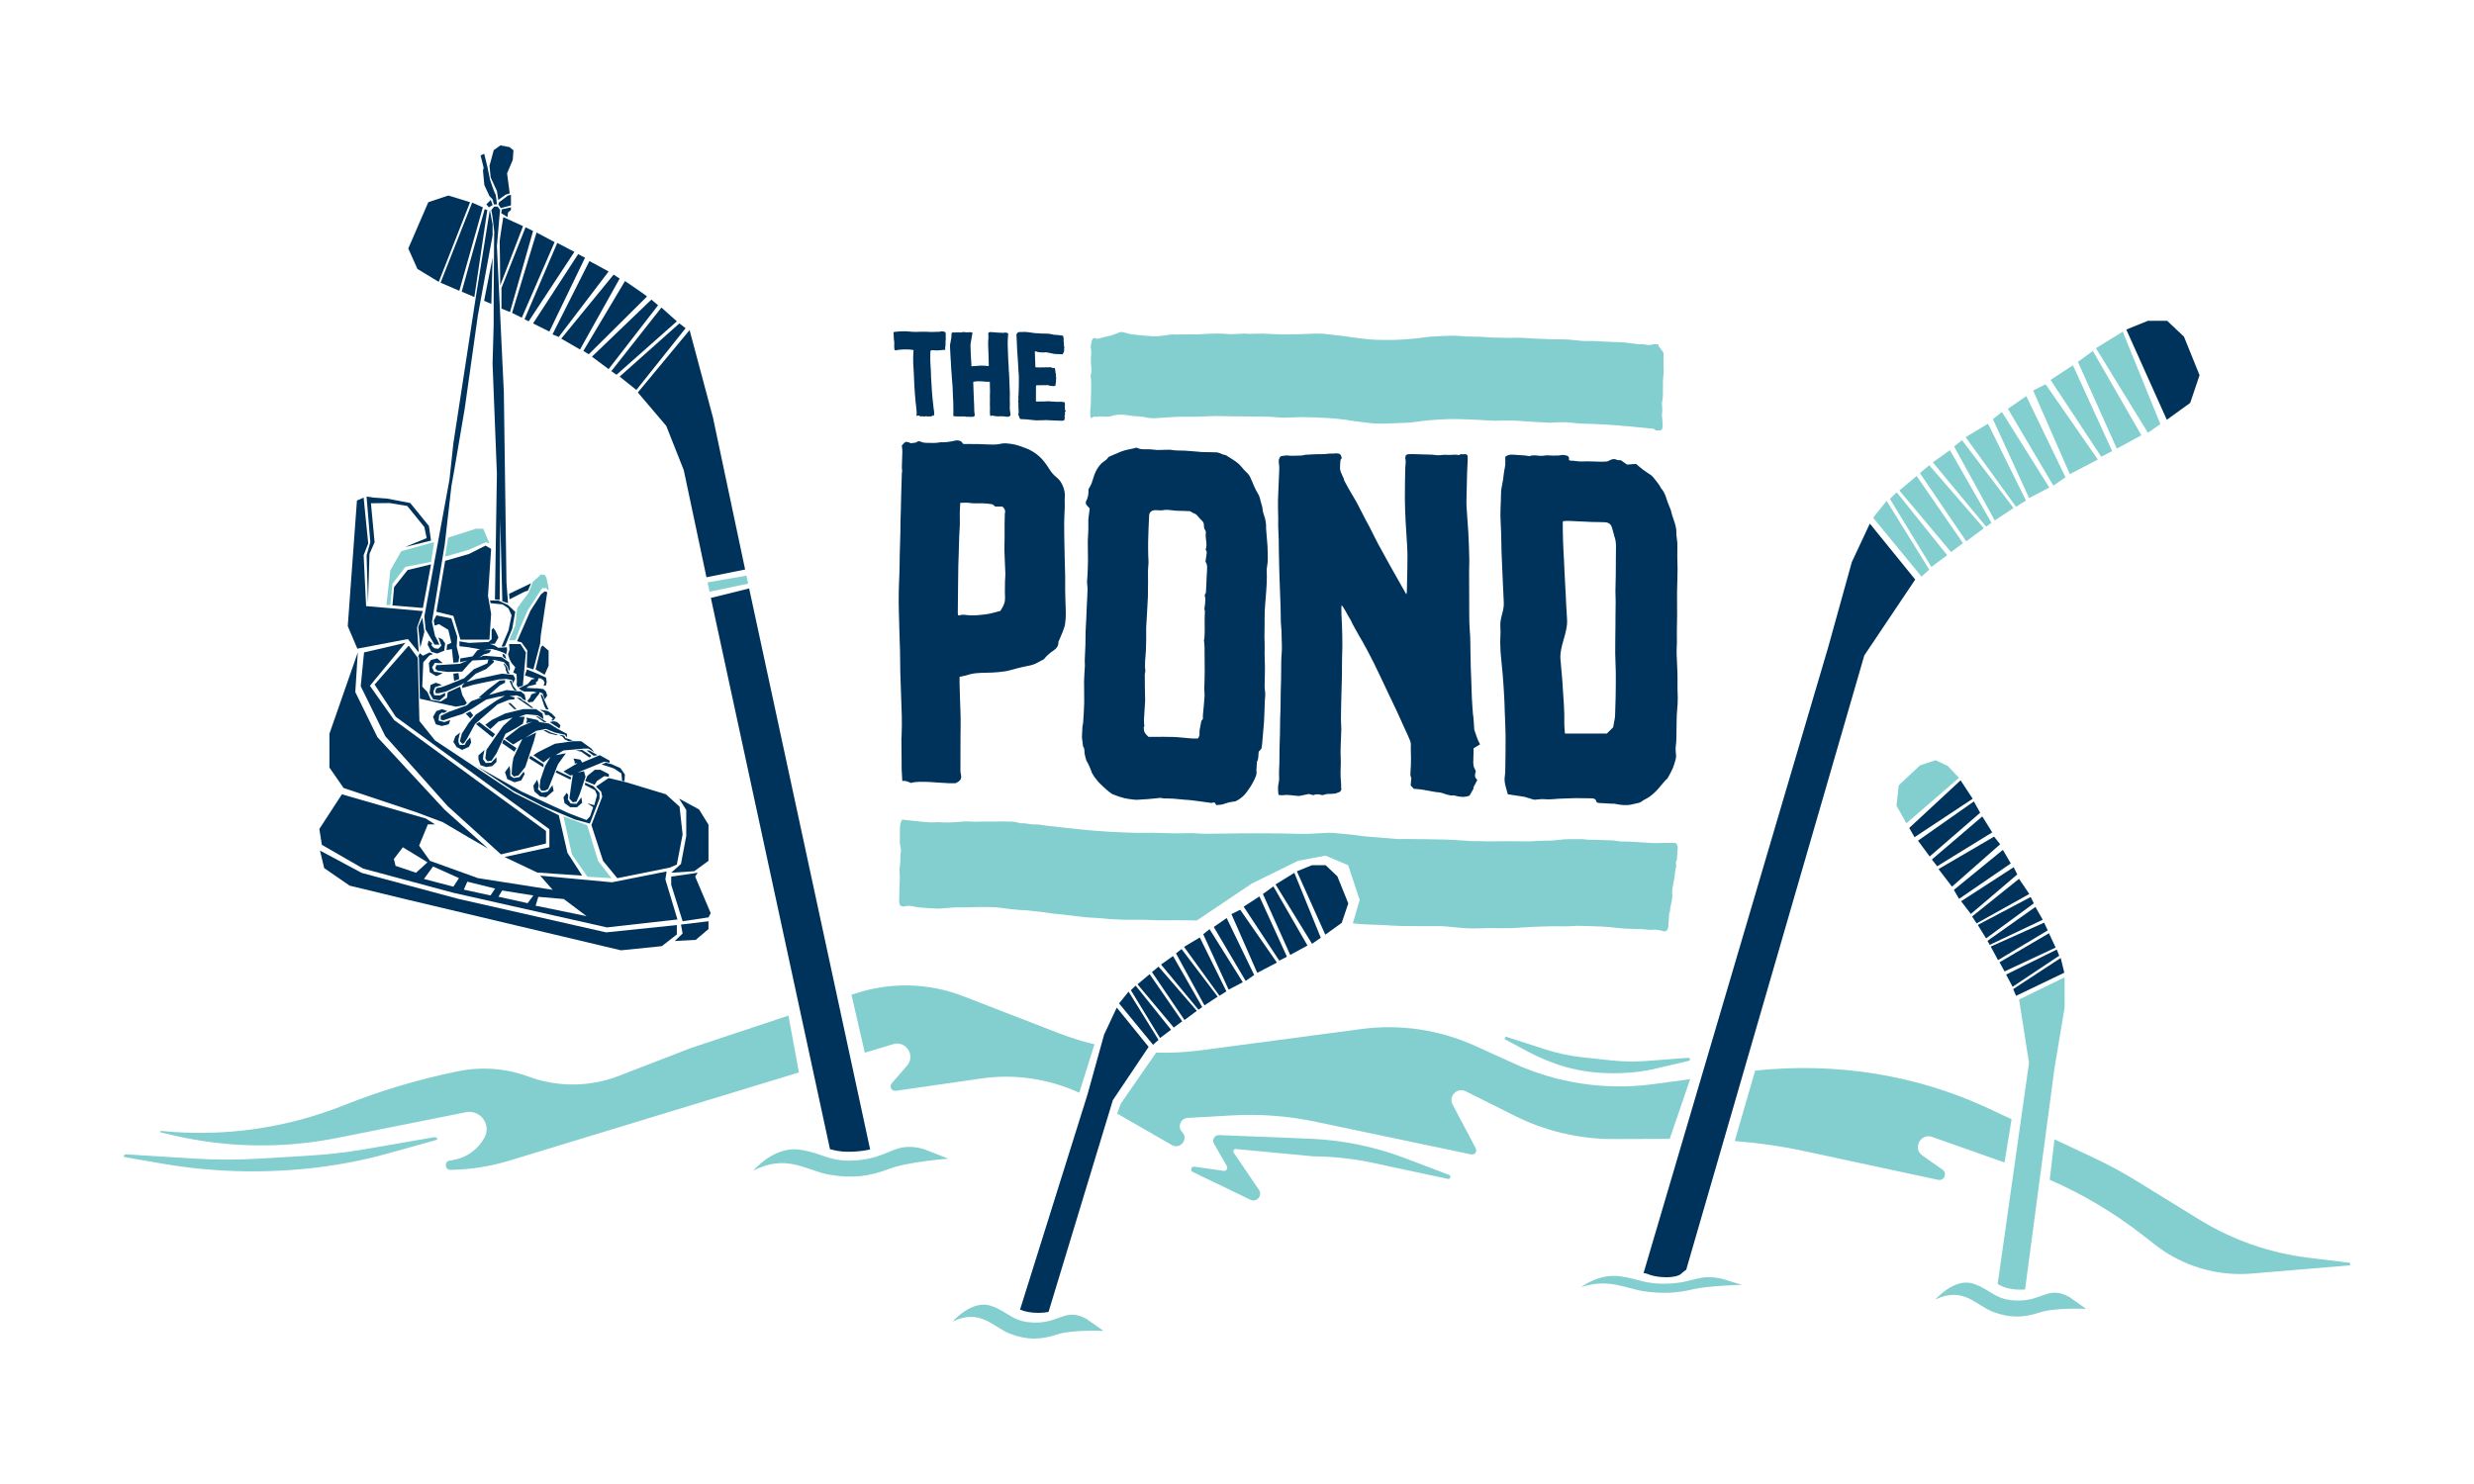 <?xml version="1.0" encoding="utf-8"?>
<!-- Generator: Adobe Illustrator 24.0.1, SVG Export Plug-In . SVG Version: 6.00 Build 0)  -->
<svg version="1.1" id="Layer_1" xmlns="http://www.w3.org/2000/svg" xmlns:xlink="http://www.w3.org/1999/xlink" x="0px" y="0px"
	 viewBox="0 0 720 432" style="enable-background:new 0 0 720 432;" xml:space="preserve">
<style type="text/css">
	.st0{fill:#00335B;}
	.st1{fill:#83CECF;}
</style>
<g>
	<g>
		<g>
			<path class="st0" d="M372.7,132.83c0.65-0.1,1.19-0.23,1.74-0.26c0.39-0.02,0.78,0.12,1.17,0.11c1.11-0.01,2.23-0.03,3.34-0.09
				c0.35-0.02,0.7-0.21,1.05-0.21c0.84-0.02,1.68-0.08,2.51-0.13c1.47-0.09,2.95,0.04,4.41-0.21c0.13-0.02,0.27,0,0.41,0
				c0.3,0,0.59,0,0.89-0.01c0.22-0.01,0.45-0.07,0.67-0.06c1.07,0.02,1.37,0.28,1.6,1.39c-0.1,0.15-0.23,0.33-0.36,0.52
				c-0.06,0.72-0.15,1.45-0.16,2.18c0,0.44,0.07,0.9,0.22,1.31c0.23,0.63,0.57,1.21,0.83,1.83c0.12,0.28,0.17,0.59,0.21,0.74
				c0.49,0.89,0.89,1.66,1.32,2.41c0.68,1.19,1.39,2.37,2.08,3.56c0.21,0.36,0.41,0.73,0.6,1.11c0.71,1.38,1.41,2.76,2.12,4.13
				c0.41,0.8,0.87,1.57,1.28,2.37c0.81,1.58,1.57,3.18,2.4,4.75c1.17,2.18,2.37,4.34,3.58,6.5c0.82,1.47,1.66,2.93,2.49,4.4
				c0.7,1.24,1.39,2.48,2.17,3.85c0.07-0.31,0.15-0.51,0.16-0.7c0.04-1.18,0.06-2.37,0.08-3.55c0.04-2.48,0.12-4.96,0.1-7.45
				c-0.01-1.66-0.16-3.32-0.26-4.98c-0.09-1.6-0.22-3.21-0.29-4.81c-0.09-2.09-0.19-4.18-0.2-6.26c-0.01-3.02,0.05-6.04,0.11-9.06
				c0.02-0.92,0.27-1.84,0.01-2.77c-0.07-0.26,0.11-0.6,0.19-0.97c0.21-0.08,0.43-0.22,0.66-0.24c0.53-0.04,1.07-0.04,1.6-0.03
				c1.79,0.05,3.58,0.11,5.37,0.16c0.17,0.01,0.34,0.04,0.5,0.06c0.72,0.09,1.42,0.16,2.16,0.05c0.79-0.13,1.62-0.03,2.44-0.04
				c0.42-0.01,0.84-0.05,1.26-0.06c0.47-0.01,0.94,0,1.43,0.11c0.2-0.1,0.4-0.19,0.63-0.3c0.57,0.3,1.45-0.42,1.91,0.54
				c0,0.42,0.01,0.83,0,1.25c-0.05,1.3-0.13,2.59-0.17,3.89c-0.05,1.72-0.09,3.44-0.12,5.16c-0.03,1.52-0.11,3.05-0.03,4.56
				c0.13,2.56,0.4,5.12,0.53,7.68c0.14,2.56,0.21,5.12,0.27,7.68c0.03,1.12-0.06,2.25-0.06,3.38c0,2.95,0.02,5.9,0.03,8.85
				c0.01,2.02-0.01,4.05,0.04,6.07c0.03,1.35,0.18,2.7,0.24,4.06c0.06,1.43,0.06,2.86,0.08,4.29c0.03,1.63,0.05,3.27,0.1,4.9
				c0.04,1.27,0.11,2.53,0.15,3.8c0.06,1.72,0.09,3.44,0.18,5.16c0.07,1.51,0.2,3.02,0.31,4.53c0.01,0.2,0.08,0.39,0.1,0.58
				c0.05,0.55,0.09,1.11,0.13,1.66c0.05,0.74,0.1,1.49,0.14,2.18c0.5,1.47,0.92,2.94,1.69,4.28c-0.65,0.4-1.25,0.76-1.9,1.15
				c0,0.47,0.01,0.92,0,1.37c-0.02,0.79-0.05,1.58-0.07,2.37c-0.02,0.79,0,1.58,0.44,2.29c0.12,0.19,0.19,0.4,0.3,0.64
				c-0.27,0.87-0.53,1.76,0.44,2.53c-0.36,0.7-0.72,1.39-1.14,2.19c0,0.05,0,0.25,0,0.4c-0.41,0.71-0.8,1.38-1.14,1.98
				c-1.4,0.56-2.7,0.4-4,0.08c-0.19-0.05-0.39-0.16-0.57-0.14c-1.26,0.16-2.36-0.37-3.51-0.73c-0.58-0.18-1.22-0.15-1.83-0.26
				c-1.35-0.23-2.69-0.51-4.05-0.72c-0.72-0.11-1.46-0.14-2.26-0.21c-0.27-0.29-0.57-0.62-0.91-1c0.07-0.69,0.13-1.38,0.2-2.11
				c-0.27-0.52-0.31-1.08-0.25-1.71c0.13-1.4,0.14-2.81,0.15-4.22c0.01-1.24-0.11-2.48-0.04-3.71c0.05-0.83-0.33-1.47-0.6-2.16
				c-0.3-0.76-0.67-1.48-1.01-2.22c-0.81-1.78-1.6-3.57-2.42-5.34c-0.72-1.55-1.47-3.09-2.21-4.64c-0.9-1.9-1.79-3.81-2.7-5.71
				c-0.6-1.27-1.21-2.54-1.83-3.79c-0.57-1.15-1.17-2.3-1.77-3.44c-0.54-1.02-1.09-2.03-1.66-3.03c-0.49-0.88-1.05-1.72-1.51-2.62
				c-0.52-0.99-1.13-1.93-1.58-2.96c-0.29-0.66-0.77-1.28-1.11-1.96c-0.35-0.7-0.77-1.37-1.17-2.05c-0.13-0.23-0.3-0.44-0.45-0.66
				c-0.06,0.02-0.12,0.04-0.19,0.06c0,0.8-0.04,1.6,0.01,2.4c0.22,4.22,0.37,8.45,0.18,12.68c-0.07,1.63,0,3.27-0.03,4.9
				c-0.04,2.19-0.13,4.38-0.18,6.57c-0.05,2.17-0.11,4.34-0.12,6.51c-0.01,0.95,0.12,1.9,0.11,2.86c-0.01,1.12-0.11,2.25-0.13,3.37
				c-0.04,1.55-0.14,3.1-0.05,4.64c0.13,2.03-0.13,4.04-0.01,6.06c0.04,0.64,0.11,1.28,0.14,1.93c0.02,0.46,0,0.92,0,1.38
				c0.05,0.01,0.11,0.02,0.17,0.03c-0.15,0.27-0.31,0.53-0.45,0.78c-0.47,0.19-0.9,0.37-1.45,0.58c0.01,0-0.11-0.08-0.2-0.05
				c-0.94,0.25-1.95-0.06-2.89,0.33c-0.31,0.13-0.74,0.16-1.05,0.06c-0.77-0.25-1.5-0.22-2.25,0.09c-0.37-0.1-0.75-0.21-1.25-0.34
				c-0.93,0.19-1.97,0.4-2.85,0.58c-1.62-0.05-3.07-0.47-4.57-0.24c-0.43,0.07-0.89-0.04-1.43-0.07c-0.15-1.17-0.26-2.32,0.03-3.48
				c0.15-0.59,0.18-1.17,0.14-1.8c-0.1-1.25,0.04-2.52,0.07-3.78c0.03-1.47,0.02-2.93,0.05-4.4c0.03-1.38,0.09-2.76,0.12-4.14
				c0.03-1.63,0.04-3.26,0.07-4.9c0.01-0.79,0.07-1.58,0.09-2.36c0.03-1.71,0.04-3.42,0.07-5.13c0.02-1.25,0.08-2.5,0.1-3.75
				c0.03-1.63,0.02-3.26,0.05-4.89c0.01-0.7,0.02-1.41,0.09-2.11c0.23-2.14-0.01-4.28,0-6.42c0-1.04-0.17-2.07-0.21-3.11
				c-0.05-1.54-0.03-3.09-0.08-4.63c-0.1-3.2-0.25-6.4-0.35-9.6c-0.07-2.05-0.1-4.11-0.14-6.16c-0.03-1.29-0.02-2.58-0.05-3.86
				c-0.03-1.2-0.12-2.4-0.15-3.61c-0.02-0.87,0.02-1.74,0.01-2.62c-0.02-1.66-0.11-3.31-0.07-4.97c0.08-2.96,0.26-5.91,0.37-8.87
				c0.03-0.76-0.02-1.53-0.14-2.27C372.06,133.81,372.33,133.3,372.7,132.83z"/>
			<path class="st0" d="M366.32,218.8c-0.15,1.1-0.01,2.24-0.51,2.92c-0.06,0.95-0.11,1.58-0.15,2.21
				c-0.01,0.08-0.05,0.17-0.03,0.25c0.28,1.23-0.33,2.23-0.83,3.27c-0.54,1.12-1.24,2.13-1.97,3.13c-0.8,1.1-1.83,1.96-3.05,2.58
				c-0.31,0.16-0.71,0.18-1.07,0.23c-0.93,0.11-1.8,0.38-2.68,0.7c-0.64,0.23-1.37,0.19-2.06,0.27c-0.18-0.29-0.31-0.5-0.47-0.75
				c-0.21,0.01-0.43,0.02-0.64,0.05c-0.11,0.01-0.22,0.1-0.32,0.09c-0.96-0.13-1.92-0.28-2.88-0.41c-1.05-0.14-2.11-0.3-3.17-0.41
				c-1.12-0.11-2.25-0.13-3.36-0.28c-1.15-0.16-2.29-0.19-3.45-0.21c-0.5-0.01-1.01,0.04-1.54-0.11c-0.48-0.14-1.06,0.02-1.59,0.06
				c-0.89,0.08-1.78,0.18-2.67,0.25c-0.78,0.06-1.57,0.06-2.36,0.15c-1.04,0.12-2.05-0.08-3.07-0.21c-1.57-0.21-3.05-0.76-4.5-1.32
				c-0.7-0.27-1.29-0.86-1.89-1.36c-0.7-0.59-1.36-1.24-2.03-1.88c-0.26-0.25-0.49-0.53-0.71-0.81c-0.26-0.32-0.5-0.66-0.77-0.96
				c-0.24-0.4-0.49-0.8-0.81-1.32c-0.03-0.41-1.25-3.15-1.58-3.51c-0.13-0.46-0.24-0.8-0.32-1.16c-0.1-0.49-0.26-0.99-0.24-1.48
				c0.03-0.66-0.17-1.21-0.42-1.56c-0.08-0.69-0.15-1.21-0.21-1.72c-0.04-0.39-0.11-0.78-0.1-1.16c0.03-0.95,0.08-1.91,0.15-2.86
				c0.02-0.33,0.17-0.64,0.19-0.97c0.12-1.96,0.28-3.92,0.32-5.88c0.04-2.11-0.07-4.22-0.04-6.33c0.02-1.49,0.17-2.97,0.24-4.46
				c0.02-0.53-0.05-1.07-0.04-1.61c0.05-1.57,0.15-3.14,0.2-4.71c0.04-1.21,0-2.41,0.04-3.62c0.04-1.23,0.13-2.46,0.2-3.7
				c0.01-0.22,0.01-0.45,0.02-0.68c0.04-1.03,0.08-2.05,0.13-3.08c0.08-1.63,0.19-3.27,0.23-4.9c0.02-0.66-0.16-1.32-0.16-1.97
				c-0.01-0.67,0.11-1.34,0.13-2.01c0.06-1.46,0.14-2.92,0.15-4.38c0.01-1.8-0.06-3.6-0.06-5.41c0-0.78,0.08-1.56,0.11-2.34
				c0.03-0.97,0.11-1.95,0.05-2.92c-0.09-1.42,0.21-2.79,0.37-4.18c0.01-0.08,0.01-0.17,0.02-0.31c-0.42-0.6-1.31-1-1.1-1.99
				c0.63-1.09,0.82-2.29,0.75-3.6c0.27-0.5,0.65-1.06,0.89-1.67c0.34-0.86,0.53-1.77,0.86-2.63c0.48-1.24,1.14-2.38,2.11-3.31
				c0.38-0.36,0.87-0.61,1.27-0.95c0.25-0.21,0.45-0.5,0.77-0.87c1.12-0.48,2.38-1.05,3.65-1.56c0.58-0.23,1.2-0.39,1.82-0.53
				c0.84-0.19,1.69-0.32,2.52-0.57c0.06,0,0.12-0.02,0.17,0c1.32,0.69,2.76,0.35,4.14,0.48c0.53,0.05,1.06,0.1,1.59,0.16
				c0.08,0.01,0.17,0.03,0.25,0.02c1.17-0.02,2.35-0.05,3.52-0.08c0.08,0,0.17-0.02,0.25,0c1.39,0.31,2.81,0.2,4.22,0.27
				c1.63,0.08,3.26,0.28,4.89,0.4c0.73,0.05,1.46,0.02,2.19,0.04c0.7,0.01,1.4,0.04,2.09,0.05c0.7,0.01,1.26,0.41,1.89,0.61
				c0.31,0.1,0.63,0.16,0.91,0.23c0.61,0.38,1.2,0.75,1.78,1.12c1.01,0.65,2.01,1.31,2.77,2.28c0.47,0.59,0.97,1.17,1.54,1.67
				c0.58,0.51,0.92,1.13,1.2,1.81c0.35,0.86,0.71,1.72,1.1,2.56c0.28,0.61,0.6,1.2,0.95,1.77c0.45,0.71,0.62,1.5,0.8,2.3
				c0.17,0.71,0.47,1.4,0.52,2.11c0.06,0.86,0.36,1.63,0.62,2.42c0.13,0.39,0.21,0.8,0.28,1.2c0.06,0.3,0.1,0.61,0.12,0.91
				c0.02,0.45-0.01,0.9,0.02,1.34c0.08,1.15,0.19,2.29,0.28,3.44c0.04,0.5,0.1,1,0.12,1.51c0.04,1.37,0.11,2.75,0.08,4.12
				c-0.02,0.86-0.2,1.71-0.3,2.57c-0.01,0.08-0.01,0.17-0.01,0.25c0.15,2.74-0.08,5.46-0.29,8.18c-0.1,1.29-0.23,2.58-0.28,3.87
				c-0.05,1.38-0.03,2.76-0.04,4.13c-0.01,1.15-0.04,2.29-0.04,3.44c0,1.04,0.1,2.08,0.06,3.12c-0.07,1.85,0.06,3.7,0.08,5.55
				c0.02,1.8-0.07,3.6-0.09,5.4c-0.01,0.51,0.02,1.02,0.11,1.52c0.19,1.16-0.06,2.3-0.08,3.45c-0.02,1.57-0.11,3.13-0.17,4.7
				c-0.01,0.34-0.02,0.68-0.05,1.02c-0.16,1.96-0.33,3.92-0.5,5.88c-0.02,0.2-0.05,0.39-0.06,0.59
				C367.19,217.95,367.19,217.95,366.32,218.8z M346.37,148.82c-1.09-0.04-2.19-0.14-3.29-0.12c-1.44,0.03-2.84-0.42-4.29-0.23
				c-0.3,0.04-0.61,0.11-0.91,0.11c-0.58,0-1.17-0.1-1.75-0.07c-0.99,0.05-1.66,0.63-1.7,1.54c-0.13,2.53-0.23,5.06-0.29,7.59
				c-0.04,1.4,0.01,2.81,0.03,4.21c0.01,0.79,0.14,1.59,0.05,2.36c-0.26,2.3-0.03,4.6-0.13,6.9c-0.04,0.87,0.02,1.74-0.02,2.61
				c-0.11,2.36-0.25,4.72-0.38,7.08c-0.04,0.64-0.11,1.29-0.12,1.93c-0.02,1.21,0.01,2.42,0,3.63c-0.01,1.01-0.03,2.03-0.08,3.04
				c-0.09,1.94-0.45,3.86-0.16,5.81c0.02,0.16-0.04,0.33-0.06,0.5c-0.04,0.25-0.11,0.5-0.11,0.75c0,1.2,0.01,2.41,0.03,3.61
				c0.02,1.29,0.06,2.59,0.08,3.88c0,0.31-0.04,0.62-0.06,0.92c-0.1,1.53-0.21,3.07-0.28,4.6c-0.03,0.57,0.05,1.14,0.07,1.72
				c0.03,0,0.07,0,0.1,0c-0.09,0.21-0.17,0.41-0.24,0.57c0.04,0.4,0.04,0.74,0.12,1.06c0.06,0.26,0.19,0.52,0.36,0.73
				c0.23,0.3,0.52,0.57,0.9,0.96c0.31,0,0.75,0,1.2,0c2,0,4.01-0.06,6.01,0.02c1.8,0.07,3.59,0.31,5.38,0.44
				c0.59,0.04,1.18,0.01,1.8,0.01c0.24-0.4,0.5-0.78,0.46-1.31c-0.03-0.46,0-0.94,0.07-1.39c0.12-0.77,0.3-1.54,0.47-2.43
				c0.08-0.1,0.26-0.31,0.45-0.54c0-0.42-0.03-0.84,0.01-1.25c0.08-0.96,0.19-1.91,0.27-2.87c0.08-0.86,0.15-1.73,0.2-2.6
				c0.02-0.36-0.02-0.72-0.03-1.08c-0.01-0.31-0.06-0.62-0.05-0.93c0.04-1.69,0.12-3.38,0.12-5.07c0.01-2.39-0.01-4.78-0.05-7.17
				c-0.01-0.67-0.11-1.33-0.16-1.94c0.06-0.34,0.13-0.63,0.15-0.93c0.16-2.49-0.07-4.99,0.12-7.49c0-0.06,0.04-0.13,0.02-0.16
				c-0.35-0.51-0.06-1.04-0.03-1.56c0.03-0.59,0.15-1.18,0.15-1.76c0-0.42-0.13-0.84-0.21-1.27c0.12-0.26,0.34-0.55,0.37-0.86
				c0.1-1.37,0.13-2.74,0.19-4.11c0.02-0.53,0.06-1.06,0.09-1.6c0.06-1.11,0.25-2.25-0.42-3.15c0.12-0.83,0.22-1.55,0.33-2.27
				c0.07-0.46,0.07-0.89-0.28-1.19c0.08-0.34,0.16-0.61,0.2-0.89c0.21-1.36-0.37-2.7-0.13-4.07c0.04-0.25-0.08-0.58-0.23-0.8
				c-0.34-0.5-0.34-1.07-0.36-1.62c-0.02-0.47-0.23-0.78-0.54-1.08c-0.39-0.39-0.79-0.79-1.13-1.23c-0.35-0.45-0.74-0.8-1.31-0.97
				C347.04,149.29,346.74,149.04,346.37,148.82z"/>
			<path class="st0" d="M484.94,226.87c-0.33,0.37-0.67,0.73-0.98,1.12c-1.53,1.88-3.1,3.71-5.36,4.78
				c-0.6,0.28-1.04,0.85-1.75,0.97c-0.69,0.12-1.36,0.32-2.04,0.46c-1.66,0.36-3.3,0.12-4.93-0.22c-0.24-0.05-0.51,0-0.76-0.02
				c-1.27-0.07-2.54-0.13-3.8-0.21c-0.22-0.01-0.42-0.13-0.64-0.2c-0.12-0.28-0.23-0.54-0.33-0.78c-0.38-0.33-0.81-0.37-1.28-0.37
				c-1.49,0-2.98-0.07-4.47-0.06c-1.38,0.01-2.75,0.11-4.13,0.14c-1.68,0.03-3.34,0.35-5.03,0.17c-0.93-0.1-1.9,0.11-2.85,0.16
				c-0.28,0.02-2.61-0.8-2.89-0.84c-1.19-0.18-2.38-0.37-3.57-0.55c-0.41-0.06-0.83-0.13-1.32-0.2c-0.41-1.73-1.16-3.35-0.88-5.2
				c0.16-1,0.14-2.03,0.16-3.04c0.04-2.99,0.1-5.98,0.07-8.97c-0.02-2.31-0.16-4.62-0.24-6.94c-0.05-1.35-0.07-2.71-0.15-4.06
				c-0.12-2.11-0.25-4.22-0.42-6.33c-0.19-2.25-0.43-4.49-0.64-6.74c-0.04-0.39-0.02-0.79-0.05-1.18c-0.2-2.33,0.16-4.08-0.02-6.42
				c-0.18-2.39,1.14-4.55,1-6.95c-0.11-1.83-0.18-3.66-0.26-5.5c-0.14-3.1-0.29-6.2-0.4-9.3c-0.07-1.86-0.05-3.73-0.11-5.59
				c-0.05-1.63-0.2-3.26-0.21-4.9c-0.02-1.52,0.09-3.04,0.13-4.55c0.02-0.56,0.05-1.13,0.04-1.69c-0.03-1.4,0.36-2.73,0.58-4.1
				c0.2-1.19,0.25-2.42,0.53-3.59c0.26-1.07,0.09-2.13,0.12-3.15c0.69-0.64,1.47-0.7,2.27-0.66c1.18,0.06,2.36,0.15,3.54,0.24
				c0.36,0.03,0.71,0.11,1.26,0.2c0.93-0.43,2.07-0.18,3.21-0.1c0.61,0.04,1.23-0.14,1.84-0.15c0.61-0.01,1.23,0.08,1.84,0.08
				c0.76-0.01,1.54,0.03,2.26-0.13c0.66-0.15,1.24,0,1.82,0.19c0.55,0.19,0.57,0.71,0.5,1.24c0.18,0.06,0.33,0.17,0.48,0.17
				c1.13-0.02,2.21,0.3,3.36,0.24c1.71-0.1,3.44,0.04,5.16,0.06c0.65,0.01,1.3,0,1.95-0.05c0.27-0.02,0.55-0.13,0.78-0.27
				c0.72-0.42,1.43-0.6,2.24-0.21c0.28,0.13,0.66,0.07,1.13,0.11c0.51,0.36,1.14,0.79,1.82,1.27c0.82-0.06,1.71-0.13,2.61-0.2
				c0.71,0.6,1.38,1.2,2.09,1.73c0.78,0.58,1.62,1.1,2.42,1.65c0.35,0.24,2.4,2.9,2.56,3.29c0.05,0.13,0.1,0.28,0.19,0.38
				c0.82,0.92,1.28,2.01,1.63,3.19c0.31,1.05,0.8,2.05,1.18,3.08c0.14,0.39,0.2,0.81,0.32,1.21c0.17,0.57,0.34,1.14,0.54,1.69
				c0.45,1.27,0.88,2.53,0.79,3.91c-0.01,0.22,0.02,0.45,0.04,0.67c0.04,0.41,0.08,0.83,0.14,1.24c0.05,0.39,0.11,0.77,0.12,1.15
				c0,0.67,0,1.34,0,2.02c0,0.54-0.03,1.07-0.02,1.61c0.02,1.21,0.07,2.42,0.08,3.63c0,1.21-0.03,2.42-0.06,3.62
				c-0.03,1.19-0.09,2.37-0.09,3.56c-0.01,2.09,0.03,4.17,0.02,6.26c-0.01,2.45-0.12,4.89-0.06,7.34c0.03,1.34-0.12,2.68-0.08,4.01
				c0.05,1.92,0.19,3.83,0.24,5.75c0.04,1.49,0,2.99,0.01,4.49c0.01,0.87,0.07,1.74,0.08,2.62c0.01,0.62-0.01,1.24-0.05,1.85
				c-0.07,1.09-0.2,2.17-0.24,3.25c-0.06,1.35-0.04,2.7-0.08,4.05c-0.04,1.62,0.04,3.24-0.2,4.85c-0.12,0.85-0.04,1.75,0.06,2.61
				c0.06,0.5-0.01,0.95-0.14,1.4c-0.24,0.84-0.47,1.69-0.8,2.49c-0.35,0.82-0.81,1.6-1.23,2.39c-0.16,0.3-0.35,0.57-0.52,0.86
				C485.03,226.87,484.98,226.87,484.94,226.87z M454.86,151.72c-0.03,0.2-0.07,0.36-0.06,0.52c0.02,1.81,0.03,3.61,0.09,5.41
				c0.05,1.66,0.17,3.33,0.25,4.99c0.08,1.58,0.14,3.15,0.22,4.73c0.1,1.86,0.21,3.71,0.3,5.57c0.13,2.42,0.2,4.84,0.39,7.26
				c0.31,3.94-2.26,7.87-1.91,11.8c0.17,1.97,0.35,3.93,0.52,5.9c0.07,0.78,0.1,1.56,0.15,2.34c0.09,1.29,0.19,2.58,0.26,3.86
				c0.07,1.27,0.15,2.54,0.18,3.81c0.03,1.04-0.02,2.09,0.01,3.13c0.02,0.81,0.12,1.62,0.19,2.5c3.05,0,9,0,12.17,0
				c0.62-0.61,1.32-1.29,1.84-1.8c0.21-1.08,0.37-1.9,0.51-2.73c0.04-0.25,0.05-0.51,0.06-0.76c0.06-1.72,0.13-3.44,0.16-5.17
				c0.04-2.46,0.07-4.91,0.05-7.37c-0.02-1.86-0.16-3.72-0.17-5.58c-0.01-2.82,0.05-5.63,0.07-8.45c0.01-0.79,0-1.58,0.01-2.37
				c0.02-1.41,0.05-2.82,0.05-4.23c0-1.01-0.07-2.03-0.07-3.04c0.01-1.49,0.08-2.99,0.1-4.48c0.03-2,0.05-4.01,0.04-6.01
				c-0.01-1.85,0.24-3.73-0.49-5.53c-0.07-0.18-0.07-0.39-0.13-0.58c-0.17-0.62-0.36-1.24-0.53-1.86c-0.29-1.06-1.07-1.5-2.08-1.55
				c-1.24-0.06-2.48-0.04-3.73-0.08c-1.61-0.06-3.21-0.12-4.81-0.22C457.31,151.68,456.11,151.55,454.86,151.72z"/>
			<path class="st1" d="M482.64,100.64c0.48,0.66,0.96,1.33,1.49,2.04c0,1.04-0.01,2.14,0,3.23c0.01,0.82,0.07,1.65,0.04,2.47
				c-0.03,0.81-0.17,1.61-0.2,2.42c-0.03,0.9,0.03,1.81-0.01,2.71c-0.04,1.11,0.07,2.26-0.22,3.32c-0.08,0.28-0.08,0.69-0.05,1.02
				c0.08,0.89,0.14,1.76-0.01,2.66c-0.06,0.34,0.03,0.76,0.06,1.14c0.05,0.78,0.14,1.55,0.14,2.33c0,0.85-0.34,1.35-0.79,1.34
				c-0.35-0.01-0.71,0-1.21,0c-0.52-0.65-1.25-0.59-1.99-0.64c-1.79-0.14-3.57-0.36-5.36-0.53c-0.78-0.07-1.56-0.1-2.34-0.16
				c-0.36-0.03-0.71-0.11-1.07-0.14c-0.65-0.05-1.3-0.09-1.95-0.13c-0.67-0.04-1.34-0.09-2.01-0.13c-1.03-0.06-2.06-0.12-3.09-0.16
				c-1.47-0.06-2.95-0.06-4.42-0.15c-1.32-0.08-2.65-0.32-3.97-0.36c-1.39-0.05-2.77,0.06-4.16,0.1c-0.13,0-0.25,0.04-0.38,0.04
				c-1.43-0.07-2.86-0.14-4.29-0.23c-2.36-0.14-4.71-0.34-7.07-0.43c-1.62-0.06-3.24,0.1-4.86,0.07c-1.83-0.04-3.66-0.2-5.49-0.29
				c-1.37-0.07-2.74-0.12-4.1-0.15c-1.28-0.03-2.57-0.08-3.85-0.03c-2.02,0.08-4.04,0.21-6.05,0.38c-1.45,0.13-2.9,0.4-4.35,0.55
				c-1.2,0.12-2.4,0.17-3.6,0.21c-2.11,0.08-4.21,0.21-6.32,0.18c-1.47-0.02-2.94-0.24-4.41-0.4c-1.22-0.13-2.43-0.29-3.65-0.46
				c-0.48-0.07-0.96-0.23-1.44-0.28c-1.79-0.19-3.57-0.4-5.36-0.5c-2.4-0.14-4.79-0.24-7.19-0.26c-1.83-0.01-3.65,0.18-5.48,0.17
				c-1.41-0.01-2.82-0.23-4.23-0.28c-1.68-0.06-3.37-0.04-5.05-0.05c-0.53-0.01-1.05-0.03-1.58-0.04c-2.19-0.02-4.38,0.03-6.57-0.07
				c-3.16-0.16-6.31,0.18-9.46,0.18c-1.28,0-2.56-0.05-3.84,0c-1.91,0.08-3.82,0.21-5.72,0.34c-1.15,0.08-2.29,0.17-3.45-0.12
				c-1.31-0.34-2.64-0.3-3.97-0.45c-0.84-0.1-1.68-0.28-2.52-0.35c-1.24-0.11-2.48-0.07-3.71,0.34c-1.39,0.45-2.89-0.11-4.29,0.26
				c-0.33,0.09-0.7-0.19-1.02,0c-0.58,0.34-0.91,0.63-0.93-0.52c-0.01-0.61,0.04-0.79,0-1.41c0.25-1.31,0.15-2.69,0.2-4.05
				c0.04-1.29,0.09-2.58,0.08-3.87c0-0.73-0.12-1.46-0.18-2.24c0.3-0.67,0.28-1.44,0.2-2.3c-0.13-1.35-0.14-2.71-0.01-4.09
				c0.05-0.57-0.09-1.2-0.16-1.97c0.21-0.82,0.11-2.27,1.07-2.55c0.77,0.52,1.66,0.13,2.55-0.15c0.77-0.23,1.55-0.3,2.31-0.53
				c0.83-0.25,1.65-0.65,2.47-0.93c0.31-0.1,0.63-0.13,0.94-0.06c0.69,0.14,1.37,0.42,2.05,0.54c0.9,0.16,1.8,0.24,2.71,0.33
				c1.28,0.13,2.56,0.27,3.84,0.33c0.82,0.04,1.64-0.01,2.46-0.09c1.13-0.12,2.26-0.32,3.39-0.46c0.25-0.03,0.5,0.06,0.75,0.06
				c0.9-0.01,1.81-0.04,2.71-0.05c1.26-0.01,2.52,0.03,3.78,0c1.22-0.03,2.44-0.17,3.66-0.19c1.6-0.04,3.19-0.12,4.79,0.06
				c1.67,0.19,3.36-0.06,5.05-0.1c0.4-0.01,0.8,0.02,1.19,0.04c0.12,0.01,0.25,0.05,0.37,0.05c1.33-0.03,2.65-0.1,3.98-0.08
				c1.55,0.03,3.11,0.18,4.66,0.2c2.08,0.02,4.17-0.01,6.25-0.05c1.32-0.03,2.65-0.12,3.97-0.15c0.92-0.02,1.84-0.02,2.77,0.04
				c1.09,0.08,2.18,0.25,3.27,0.37c0.88,0.1,1.77,0.17,2.65,0.29c0.94,0.13,1.88,0.29,2.82,0.44c0.23,0.03,0.46,0.03,0.69,0.06
				c0.92,0.11,1.84,0.26,2.76,0.35c1.09,0.11,2.18,0.22,3.27,0.25c1.91,0.04,3.83,0.08,5.74,0.01c1.98-0.07,3.95-0.24,5.93-0.42
				c1.28-0.12,2.56-0.4,3.84-0.49c2.23-0.15,4.46-0.26,6.69-0.3c1.28-0.02,2.57,0.17,3.85,0.22c1.47,0.06,2.95,0.04,4.42,0.1
				c0.86,0.03,1.72,0.16,2.58,0.2c1.03,0.05,2.05,0.05,3.08,0.07c0.92,0.02,1.85,0.05,2.77,0.05c0.99,0,1.98-0.07,2.97-0.04
				c1.17,0.04,2.35,0.17,3.52,0.22c1.85,0.09,3.7,0.17,5.55,0.22c1.56,0.04,3.12-0.01,4.68,0.07c1.45,0.08,2.9,0.32,4.34,0.42
				c0.97,0.07,1.94-0.03,2.9,0.01c1.89,0.07,3.79,0.19,5.68,0.28c1.11,0.05,2.23,0.03,3.34,0.13c1.47,0.14,2.94,0.37,4.41,0.54
				c0.33,0.04,0.67-0.02,1.01-0.02c0.25,0.01,0.5,0.01,0.75,0.08c0.84,0.23,1.67,0.21,2.51-0.03c0.48-0.14,0.99,0,1.49,0.01
				C482.64,100.39,482.64,100.51,482.64,100.64z"/>
			<path class="st0" d="M262.56,137.12c-0.04-0.45-0.11-0.75-0.1-1.05c0.04-1.55,0.12-3.09,0.15-4.64c0.01-0.55-0.1-1.1-0.16-1.74
				c1.1-1.27,1.11-1.27,2.71-0.66c0.48-0.07,0.93-0.14,1.49-0.22c0.31-0.34,0.8-0.49,1.35-0.22c0.68,0.34,1.43,0.33,2.15,0.34
				c1.15,0.02,2.3,0.08,3.44-0.17c0.22-0.05,0.45-0.02,0.67-0.01c0.99,0.04,1.94-0.14,2.91-0.3c0.52-0.08,1.01-0.32,1.58-0.24
				c0.61,0.08,1.09,0.2,1.37,0.79c0.04,0.09,0.17,0.14,0.31,0.26c1.39,0,2.82-0.02,4.26,0.01c1.41,0.03,2.81,0.15,4.22,0.15
				c0.78,0,1.59-0.05,2.35-0.24c1.05-0.26,2.06-0.08,3.07,0.05c1.38,0.17,2.69,0.69,3.99,1.16c2.34,0.86,4.29,2.3,5.8,4.32
				c0.47,0.63,0.9,1.28,1.33,1.95c0.52,0.82,1.18,1.62,1.94,2.21c1.03,0.8,1.64,1.79,2.07,2.97c0.35,0.96,0.52,1.93,0.42,2.96
				c-0.08,0.87,0.02,1.75,0,2.62c-0.05,1.6-0.17,3.21-0.18,4.81c-0.01,2.22,0.04,4.45,0.08,6.67c0.02,1.29,0.05,2.59,0.08,3.88
				c0.04,1.63,0.1,3.26,0.13,4.89c0.02,1.38-0.01,2.76,0,4.14c0.01,1.21,0.04,2.43,0.09,3.64c0.08,2.1,0.22,4.2-0.13,6.28
				c-0.13,0.76-0.42,1.49-0.69,2.22c-0.36,0.94-0.78,1.86-1.25,2.95c0.1,1.03-0.48,1.87-1.46,2.51c-1.09,0.72-2.04,1.58-2.78,2.53
				c-0.61,0.31-1.15,0.55-1.65,0.86c-0.95,0.58-1.99,0.88-3.08,1.07c-1.11,0.19-2.2,0.49-3.29,0.75c-1.07,0.26-2.11,0.63-3.19,0.8
				c-1.33,0.21-2.69,0.32-4.04,0.38c-1.97,0.09-3.95-0.03-5.9,0.41c-0.74,0.17-1.47,0.39-2.21,0.58c-0.35,0.09-0.7,0.15-1.15,0.25
				c0,0.68-0.01,1.34,0,2.01c0.04,1.66,0.09,3.32,0.14,4.98c0.05,1.66,0.15,3.32,0.17,4.98c0.02,1.95-0.03,3.9-0.04,5.85
				c-0.01,3.16-0.02,6.32-0.02,9.48c0,0.31,0.05,0.62,0.11,0.92c0.28,1.32,0.14,1.97-1.54,2.74c-0.62,0-1.24,0.01-1.85,0
				c-0.65-0.02-1.3-0.07-1.94-0.11c-0.89-0.06-1.79-0.12-2.68-0.17c-0.45-0.03-0.9-0.09-1.34-0.09c-1.73-0.02-3.48-0.19-5.15,0.29
				c-0.85-0.36-1.65-0.75-2.53-0.56c-0.07-1.17-0.15-2.27-0.19-3.38c-0.03-0.82-0.01-1.63-0.01-2.45c-0.02-2.14-0.05-4.29-0.06-6.43
				c0-0.34,0.04-0.67,0.06-1.01c0.17-3.75,0.02-7.5-0.14-11.24c-0.11-2.53-0.19-5.07-0.25-7.6c-0.05-1.91-0.03-3.83-0.07-5.75
				c-0.03-1.49-0.11-2.99-0.15-4.48c-0.07-2.33-0.12-4.67-0.19-7c-0.11-3.63-0.02-7.25,0.15-10.88c0.09-1.82,0.06-3.65,0.1-5.48
				c0.06-2.31,0.14-4.61,0.2-6.92c0.02-0.98,0-1.97,0.02-2.96c0.02-1.01,0.07-2.02,0.1-3.03c0.04-1.35,0.05-2.7,0.09-4.05
				c0.06-2.28,0.12-4.55,0.2-6.83C262.43,137.56,262.53,137.26,262.56,137.12z M279.46,146.38c-0.05,1.09-0.13,2.09-0.14,3.09
				c-0.02,1.07,0.05,2.14,0.02,3.21c-0.03,1.12-0.14,2.25-0.18,3.37c-0.06,1.52-0.09,3.03-0.13,4.55c-0.04,1.41-0.12,2.82-0.14,4.23
				c-0.04,1.92-0.05,3.83-0.07,5.75c-0.03,2.62-0.06,5.25-0.08,7.87c0,0.21,0.07,0.43,0.1,0.66c0.16,0.02,0.29,0.07,0.38,0.04
				c0.88-0.37,1.81-0.13,2.66-0.05c1.68,0.14,3.33-0.07,4.96-0.26c1.49-0.18,2.93-0.67,4.29-1c0.25-0.41,0.46-0.71,0.63-1.03
				c0.17-0.32,0.32-0.65,0.45-0.99c0.46-1.16,0.23-2.37,0.24-3.57c0-1.01,0-2.01,0.03-3.02c0.02-0.73,0.13-1.46,0.11-2.18
				c-0.07-2.19-0.21-4.37-0.27-6.56c-0.04-1.23,0.04-2.46,0.04-3.7c0.01-1.4-0.01-2.8,0-4.2c0.01-1,0.04-2.01,0.07-3.01
				c0-0.06,0.01-0.11,0.02-0.17c0.23-0.78-0.08-1.37-0.72-1.95c-0.65,0-1.38,0-2.11,0c-0.31-0.32-0.62-0.62-0.98-0.69
				c-0.85-0.15-1.72-0.21-2.59-0.25c-1.26-0.06-2.51,0.11-3.77-0.11C281.38,146.26,280.43,146.38,279.46,146.38z"/>
			<g>
				<path class="st0" d="M282.68,106.6c0.17,0,0.3,0.01,0.43,0c0.53-0.05,1.78-0.13,2.31-0.17c0.22-0.02,1.5,0.04,1.72,0.07
					c0.18,0.02,0.36,0.05,0.58,0.08c0.02-0.13,0.04-0.23,0.04-0.32c-0.02-0.66-0.05-2.13-0.07-2.79c-0.02-0.43-0.05-0.86-0.05-1.29
					c-0.02-1.08-0.12-2.15-0.03-3.23c0.04-0.51,0.1-1.03,0.01-1.55c-0.09-0.52,0.12-0.75,0.65-0.74c0.45,0.01,0.9,0.06,1.35,0.1
					c0.25,0.02,0.5,0.05,0.76,0.07c0.05,0,0.3-0.03,0.4-0.01c0.07,0.01,0.15,0.04,0.22,0.04c0.33,0.01,0.66,0.01,0.99,0.02
					c0.08,0,0.17,0.05,0.22,0.01c0.28-0.17,0.57-0.04,0.83,0.01c0.33,0.06,0.4,0.2,0.36,0.51c-0.07,0.5-0.09,1.01-0.11,1.52
					c-0.02,0.42-0.03,0.84-0.03,1.26c0,0.35,0.03,0.71,0.04,1.06c0.01,0.41,0.02,0.82,0.03,1.22c0.04,0.95,0.06,1.9,0.12,2.84
					c0.04,0.66,0.12,1.31,0.11,1.97c-0.01,0.41,0.06,0.82,0.08,1.22c0.03,0.43,0.05,0.86,0.07,1.29c0.01,0.26,0.02,0.53,0.03,0.79
					c0.03,0.82,0.06,1.63,0.09,2.45c0.02,0.65,0.09,1.3,0.06,1.95c-0.03,0.85-0.06,1.7,0.01,2.54c0.02,0.24-0.01,0.49-0.02,0.73
					c-0.01,0.49-0.04,0.97,0.07,1.45c0.06,0.29,0.1,0.58,0.13,0.88c0.03,0.25-0.03,0.44-0.28,0.58c-0.21,0.12-0.39,0.2-0.64,0.18
					c-0.72-0.06-0.4-0.1-1.13-0.14c-0.19-0.01-0.37,0-0.56,0c-0.17,0-0.35-0.01-0.52-0.02c-0.02,0-0.05-0.01-0.07-0.01
					c-0.35,0.11-0.7-0.01-1.05-0.01c-0.25,0-0.49-0.08-0.74-0.12c-0.2-0.04-0.38-0.11-0.6,0c-0.25,0.13-0.38,0.01-0.36-0.29
					c0.01-0.1,0-0.2-0.01-0.3c-0.01-0.19-0.06-0.37-0.04-0.56c0.06-0.69,0.01-1.39,0-2.08c-0.01-0.56,0.01-1.12,0.01-1.68
					c0-0.51-0.04-1.02,0.01-1.52c0.07-0.7-0.08-2.74-0.04-3.44c-0.05-0.02-0.09-0.05-0.13-0.04c-0.46,0.05-1.95-0.07-2.4-0.13
					c-0.17-0.02-1.08-0.02-1.25,0c-0.33,0.03-0.66,0.09-1.03,0.14c0,0.19-0.01,0.38,0,0.58c0.05,0.96,0.09,3.29,0.15,4.24
					c0.08,1.22,0.12,2.45,0.14,3.67c0.01,0.35,0.07,0.7,0.13,1.05c0.05,0.25-0.04,0.5-0.29,0.59c-0.16,0.06-0.35,0.08-0.52,0.08
					c-0.45,0.01-0.9-0.01-1.36-0.02c-0.07,0-0.14,0.02-0.2,0c-0.35-0.09-0.7-0.12-1.07-0.09c-0.34,0.03,0.04,0-0.3-0.01
					c-0.44,0-0.88,0.01-1.32,0c-0.33-0.01-0.66-0.04-0.99-0.06c-0.17-0.01-0.2-0.11-0.19-0.25c0.01-0.33,0.03-0.66,0.03-1
					c0-0.91-0.01-1.81-0.03-2.72c-0.01-0.59-0.07-1.18-0.1-1.78c-0.04-0.93-0.06-1.85-0.1-2.78c-0.02-0.41-0.07-0.81-0.1-1.22
					c-0.04-0.51-0.08-1.01-0.12-1.52c-0.06-0.83-0.09-1.66-0.18-2.48c-0.06-0.59-0.05-1.19-0.09-1.78c-0.04-0.55-0.08-1.1-0.11-1.65
					c-0.05-0.86-0.09-1.72-0.13-2.58c-0.01-0.17,0-0.33-0.02-0.5c-0.04-0.56,0.1-1.09,0.21-1.63c0.14-0.67,0.25-1.35,0.23-2.03
					c-0.01-0.31,0.07-0.41,0.39-0.46c0.07-0.01,0.13-0.03,0.2-0.02c0.49,0.08,0.97-0.03,1.46-0.04c0.16,0,0.29,0.11,0.48,0.07
					c0.25-0.05,0.52-0.03,0.77-0.14c0.07-0.03,0.17,0.01,0.26,0.02c0.1,0.01,0.2,0.04,0.29,0.03c0.33-0.03,0.2-0.03,0.53,0.04
					c0.23,0.05,0.2,0.01,0.43-0.02c0.32-0.04,0.63-0.02,0.94,0c0.28,0.02,0.33,0.07,0.32,0.35c0,0.13-0.05,0.26-0.07,0.39
					c-0.14,0.77-0.29,1.54-0.41,2.31c-0.05,0.34-0.08,0.68-0.07,1.02c0.02,0.87,0.04,1.74,0.09,2.61c0.04,0.65,0.11,2.1,0.17,2.75
					C282.72,106.31,282.69,106.42,282.68,106.6z"/>
				<path class="st0" d="M296.33,120.46c0.15-0.18,0.16-0.42,0.13-0.67c-0.01-0.07-0.02-0.13-0.02-0.2
					c-0.02-0.56-0.05-1.11-0.07-1.67c0-0.12,0.03-0.24,0.03-0.36c-0.02-0.25-0.05-0.5-0.07-0.75c-0.01-0.07-0.02-0.14,0-0.2
					c0.17-0.33,0.01-0.67,0.02-1c0.01-0.21,0.06-0.41,0.07-0.62c0.03-0.62,0.04-1.24,0.06-1.86c0.01-0.54,0.05-1.08,0.03-1.63
					c-0.04-0.94,0.06-1.88-0.06-2.82c-0.07-0.51-0.06-1.03-0.09-1.55c-0.05-0.83-0.1-1.65-0.15-2.48c-0.06-0.94-0.14-1.87-0.19-2.81
					c-0.05-0.98-0.08-1.96-0.13-2.94c-0.02-0.44-0.03-0.88-0.07-1.32c-0.03-0.3,0.09-0.49,0.32-0.71c0.22-0.21,0.42-0.22,0.69-0.21
					c0.45,0.02,0.9-0.04,1.36-0.04c0.35,0,0.71,0.03,1.05,0.08c0.94,0.12,1.87,0.33,2.82,0.32c0.31,0,0.62,0.06,0.92,0.07
					c0.52,0.02,1.04,0.02,1.55,0.03c0.18,0,0.35,0,0.52,0.02c0.16,0.01,0.32,0.05,0.49,0.08c0.3,0.05,0.6,0.03,0.9,0.16
					c0.28,0.12,0.63,0.08,0.95,0.11c0.16,0.01,0.33,0.02,0.5,0.04c0.38,0.04,0.77,0.08,1.15,0.14c0.38,0.07,0.4,0.11,0.43,0.5
					c0.03,0.48,0.07-0.05,0.09,0.43c0.01,0.2-0.03,0.4-0.02,0.59c0.01,0.26,0.06,0.53,0.08,0.79c0.01,0.15,0.02,0.31,0.01,0.46
					c-0.01,0.17-0.01,0.33,0.09,0.48c0.04,0.07,0.07,0.18,0.04,0.25c-0.15,0.47-0.06-0.07-0.06,0.76c0,0.31-0.06,0.59-0.27,0.83
					c-0.07,0.09-0.09,0.22-0.15,0.35c-0.05,0-0.13,0.02-0.2,0.01c-0.68-0.02-1.37-0.02-2.05-0.07c-0.38-0.03-0.76-0.15-1.14-0.22
					c-0.46-0.09-0.93-0.19-1.39-0.27c-0.08-0.01-0.17-0.04-0.23-0.01c-0.27,0.14-2.22,0-2.43-0.13c-0.2-0.13-0.41-0.16-0.67-0.12
					c0.05,0.81,0.1,3.81,0.16,4.61c0.3,0.09,2.3,0.04,2.56,0.03c0.63-0.02,1.26-0.02,1.89-0.03c0.04,0,0.09,0.01,0.13,0.03
					c0.16,0.07,0.32,0.17,0.49,0.2c0.17,0.03,0.35-0.01,0.57-0.03c0.03,0.15,0.08,0.31,0.09,0.47c0.04,0.54,0.08,0.06,0.1,0.6
					c0.01,0.24,0.03,0.48,0.12,0.71c0.04,0.12,0.02,0.26,0.03,0.39c0.02,0.33-0.1,0.14,0.04,0.48c0.07,0.17,0,0.39-0.01,0.59
					c-0.01,0.47-0.01,0.95-0.13,1.41c-0.03,0.11,0.01,0.24,0.02,0.37c-0.27,0.34-0.65,0.31-1.02,0.24
					c-0.14-0.03-0.26-0.07-0.42-0.04c-0.15,0.03-0.32-0.05-0.47-0.12c-0.42-0.17-0.85-0.05-1.28-0.08c-0.19-0.01-2.11,0-2.29,0.02
					c-0.2,0.02-0.25,0.08-0.25,0.28c-0.01,0.6-0.02,3.57-0.02,4.17c0,0.25,0.04,0.29,0.29,0.29c0.17,0,2.06-0.01,2.23-0.02
					c0.65-0.07,1.3-0.09,1.95,0.02c0.11,0.02,0.22,0.01,0.33,0.01c0.29,0,0.57,0,0.86,0.05c0.29,0.05,0.59,0.02,0.89,0.02
					c0.46,0.01,0.93-0.08,1.38,0.08c0.03,0.01,0.07,0.02,0.1,0.02c0.34,0.01,0.33,0.01,0.38,0.32c0.04,0.29,0.09,0.58,0,0.88
					c-0.04,0.14,0,0.32,0.03,0.48c0.02,0.12-0.01,0.23-0.01,0.35c-0.01,0.14,0.08,0.29,0.14,0.43c0.02,0.06,0.08,0.1,0.14,0.18
					c-0.3,0.14-0.29,0.36-0.26,0.63c0.04,0.35,0,0.11-0.03,0.46c-0.01,0.13-0.07,0.25-0.12,0.4c0.13,0.13,0.12,0.31,0.1,0.52
					c-0.04,0.42-0.23,0.07-0.06,0.55c-0.15,0.06-0.29,0.13-0.43,0.17c-0.42,0.1-0.84,0.02-1.25,0.01c-0.67-0.02-1.35-0.04-2.02-0.07
					c-0.56-0.03-1.12-0.08-1.68-0.09c-0.27-0.01-0.55,0.04-0.83,0.04c-0.67,0.02-1.35,0.03-2.02,0.04c-0.15,0-0.31-0.02-0.46-0.04
					c-0.42-0.04-0.84-0.08-1.25-0.12c-0.38-0.04-0.76-0.1-1.15-0.13c-0.36-0.03-0.73-0.03-1.09-0.05c-0.14-0.01-0.29,0-0.43-0.01
					c-0.31-0.02-0.44-0.12-0.5-0.43c-0.05-0.25-0.25-0.43-0.26-0.69C296.42,120.78,296.37,120.63,296.33,120.46z"/>
				<path class="st0" d="M275.08,101.84c-0.36-0.03-2.33,0.24-2.68,0.17c-0.42-0.08-0.85-0.04-1.28-0.06
					c-0.17-0.01-0.27,0.08-0.31,0.23c-0.02,0.05-0.04,0.11-0.04,0.16c-0.02,0.35-0.06,2.05-0.03,2.4c0.02,0.21,0,0.41,0.01,0.61
					c0.05,0.89,0.11,1.78,0.16,2.67c0.03,0.59,0.03,1.17,0.05,1.76c0.01,0.21,0.04,0.42,0.05,0.63c0.06,1.03,0.11,2.07,0.18,3.1
					c0.05,0.79,0.11,1.58,0.19,2.37c0.1,1,0.23,2,0.33,2.99c0.06,0.58,0.24,1.15,0.14,1.74c-0.02,0.14-0.03,0.27-0.05,0.44
					c-0.13-0.05-0.22-0.09-0.32-0.13c-0.25,0.27-0.57,0.33-0.93,0.32c-0.57,0,0.55,0-0.01-0.03c-0.31-0.02-0.62,0.09-0.93-0.02
					c-0.09-0.03-0.2-0.02-0.3,0.01c-0.26,0.09-0.52,0.03-0.78,0c-0.21-0.02-0.41-0.01-0.62-0.01c-0.06,0-0.15,0-0.19-0.04
					c-0.13-0.11-0.26-0.21-0.44-0.17c-0.15,0.03-0.3,0.05-0.48,0.08c-0.13-0.08-0.09-0.25-0.06-0.37c0.1-0.33,0.03-0.66,0.01-0.99
					c-0.03-0.49-0.08-0.98-0.14-1.47c-0.05-0.49-0.12-0.98-0.17-1.48c-0.06-0.63-0.11-1.25-0.16-1.88
					c-0.06-0.79-0.11-1.58-0.16-2.38c-0.03-0.42-0.04-0.84-0.06-1.26c-0.01-0.21-0.03-0.42-0.03-0.63
					c-0.03-0.61-0.05-1.21-0.08-1.82c-0.06-1.06-0.12-2.12-0.18-3.17c-0.04-0.66,0-2.66,0.07-3.32c0.01-0.12,0.02-0.24,0.04-0.39
					c-0.16-0.02-0.29-0.01-0.41-0.04c-0.58-0.15-1.18-0.11-1.78-0.13c-0.46-0.02-0.92,0.01-1.39,0.04
					c-0.38,0.02-0.77,0.07-1.15,0.12c-0.15,0.02-0.29,0.09-0.45,0.15c-0.08-0.05-0.18-0.09-0.27-0.16c-0.07-0.05-0.16-0.14-0.15-0.2
					c0.03-0.25-0.06-0.49-0.05-0.75c0.02-0.66,0.07-1.31-0.06-1.97c-0.07-0.38-0.03-0.14-0.05-0.54c-0.01-0.3-0.02-0.59-0.04-0.89
					c-0.02-0.43-0.04-0.16-0.05-0.59c0-0.23,0.1-0.3,0.34-0.32c0.45-0.04,0.9-0.09,1.35-0.13c0.01,0,0.02,0,0.03,0
					c0.61-0.02,1.21-0.07,1.82-0.05c0.67,0.02,1.34,0.12,2.01,0.16c0.42,0.03,0.84,0.02,1.26,0.02c0.32,0,0.64-0.04,0.96-0.04
					c0.56-0.01,1.12-0.01,1.68,0c0.39,0.01,0.77,0.04,1.16,0.05c0.33,0.01,0.66,0,0.99,0c0.61-0.01,1.22-0.02,1.82-0.05
					c0.14-0.01,0.27-0.07,0.41-0.1c0.38-0.07,0.74,0.02,1.1,0.14c0.11,0.03,0.15,0.1,0.18,0.2c0.11,0.37,0.09,0.21,0.09,0.42
					c0,0.16,0.01,0.32,0.01,0.48c0.01,0.5-0.09,0.36,0.01,0.86c0.03,0.15-0.04,0.32-0.05,0.49c-0.02,0.44-0.05,0.88-0.03,1.33
					c0.01,0.23-0.04,0.44-0.09,0.65C275.04,101.3,275.08,101.56,275.08,101.84z"/>
			</g>
		</g>
		<g>
			<polygon class="st0" points="136.8,58.86 127.69,82.06 121.49,78.3 118.82,72.34 124.65,58.86 130.48,56.92 			"/>
			<polygon class="st0" points="199.53,95.54 197.71,94.15 180.34,109.63 185.2,113.52 			"/>
			<polygon class="st0" points="196.98,93.54 192.49,89.53 177.91,108.05 179.43,109.09 			"/>
			<polygon class="st0" points="191.52,88.86 189.57,87.22 172.27,103.83 177.12,107.45 			"/>
			<path class="st0" d="M188.3,86.31c-0.12-0.24-6.41-4.49-6.41-4.49l-12.12,20.34l1.58,0.97L188.3,86.31z"/>
			<polygon class="st0" points="180.34,81.09 178.58,79.94 163.34,98.58 168.8,101.74 			"/>
			<polygon class="st0" points="177.12,79.03 171.54,75.99 160.79,97.34 162.61,98.09 			"/>
			<polygon class="st0" points="170.26,75.02 168.26,73.98 155.14,94.15 159.88,96.52 			"/>
			<polygon class="st0" points="167.16,73.32 162.18,70.71 152.65,92.93 153.86,93.54 			"/>
			<polygon class="st0" points="123.07,177.89 106.55,176.44 105.83,161.62 107.16,158.19 105.83,144.86 103.88,145.71 
				101.21,182.27 104,188.83 118.7,186.03 121.86,189.92 121.37,182.63 			"/>
			<polygon class="st0" points="104.13,189.92 95.87,213.6 95.87,223.44 100,229.39 121.13,236.44 128.9,239.35 136.31,243.73 
				142.02,247.01 129.39,235.71 109.83,214.58 103.4,201.46 			"/>
			<polygon class="st0" points="105.95,189.92 104.98,199.76 112.14,214.33 130.24,234.62 145.79,248.71 158.9,245.55 158.9,241.9 
				138.74,227.21 114.69,209.6 107.65,199.64 117.97,187.13 			"/>
			<polygon class="st0" points="93.13,247.61 94.35,252.71 101.76,257.82 118.28,261.82 180.71,276.64 192.61,275.43 196.98,272.03 
				196.98,269.29 176.4,271.42 133.28,261.64 105.28,254.11 			"/>
			<path class="st0" d="M173.45,228.99l3.67-2.51l5.18,1.26l11.5,3.48l3.97,3.6l0.89,8.1l-1.68,8.75l-2.04,0.89l-15.3,3.08
				c0,0-4.13-5.06-4.13-5.04c0,0.02-3.4-10.43-3.4-10.43l3.16-8.26l-0.32-1.46L173.45,228.99z"/>
			<polygon class="st1" points="163.98,237.65 170.89,240.24 174.05,250.59 177.93,255.63 170.96,255.23 166.44,248.71 			"/>
			<polygon class="st0" points="146.84,249.48 159.88,246.64 159.88,241.38 115.18,208.66 109.02,199.27 118.94,187.94 
				121.58,191.5 122.06,209.88 126.6,215.55 149.67,230.85 162.63,237.33 165.14,248.26 169.43,254.9 156.39,254.01 			"/>
			<polygon class="st0" points="126.47,187.67 123.86,183.24 123.5,179.47 130.81,139.59 131.94,129.07 138.5,86.31 142.55,61.13 
				143.36,65.34 143.36,68.5 139.07,91.82 135.26,118.86 132.26,136.52 131.37,141.54 129.43,158.54 125.71,181.05 126.6,185.1 
				127.32,186.4 127.89,187.67 			"/>
			<polygon class="st0" points="124.73,186.44 124.45,187.67 125.54,189.76 127.2,190.24 129.27,189.43 129.55,187.33 
				128.78,186.15 127.57,185.55 128.46,187.94 127.57,188.87 126.39,188.7 125.58,187.9 125.75,187.29 			"/>
			<polygon class="st0" points="123.07,176.98 114.21,176.25 114.69,170.91 118.64,165.93 125.44,164.29 			"/>
			<polygon class="st1" points="113.6,176.13 112.45,176.13 113.6,166.05 116.76,160.46 124.96,158.19 126.35,157.85 125.44,163.56 
				117.97,165.02 114.21,169.94 			"/>
			<polygon class="st1" points="129.55,162.04 136.43,160.04 141.41,157.85 142.45,158.19 140.62,153.91 138.5,153.91 
				130.42,156.52 			"/>
			<path class="st0" d="M129.55,163.26c0,0,6.76-1.94,6.94-2c0.18-0.06,4.8-2.43,4.8-2.43l1.64,0.97l-0.91,13.66l0.91,5.22
				l-0.49,7.53h-8.44l-2.06-6.92l-4.94-1.21L129.55,163.26z"/>
			<polygon class="st0" points="117.85,159.25 125.44,157.37 124.83,153.12 119.4,146.44 112.75,145.16 108.74,144.86 
				106.68,144.55 107.77,157.85 106.68,161.68 107.1,175.59 107.53,161.25 109.02,157.85 107.95,146.5 113.42,146.44 118.52,147.29 
				123.5,153.42 124.17,156.64 			"/>
			<polygon class="st0" points="145.26,58.86 147.85,56.92 148.7,56.72 148.7,59.79 145.75,60.56 145.02,59.47 			"/>
			<polygon class="st0" points="146.07,60.93 145.87,62.06 147.69,63.19 147.85,61.86 148.7,61.13 148.7,60.36 			"/>
			<polygon class="st0" points="141.54,59.47 142.26,60.36 143.36,59.71 142.83,58.21 			"/>
			<path class="st0" d="M143.72,59.51h0.89c0,0-0.24-2.92-0.45-3.04c-0.2-0.12-1.54-4.13-1.54-4.13l-0.73-3.56l-0.97-4.01
				l-1.05,0.45l0.89,3.64l-0.2,0.81l0.4,4.21l1.48,3.2l0.91,0.93L143.72,59.51z"/>
			<path class="st0" d="M145.02,58.21l2.06-1.5l1.26-0.45l-0.77-5.79l1.66-3.93l0.2-2.79l-1.17-0.93l-2.63-0.49l-1.94,1.38
				c0,0-1.21,4.41-1.23,4.53c-0.02,0.12,0.34,3.44,0.34,3.44l1.82,3.93L145.02,58.21z"/>
			<path class="st0" d="M142.99,61.13l0.81-0.97c0,0,0.97-0.08,1.05,0c0.08,0.08,0.69,0.97,0.69,0.97l-0.24,2.47l-0.69,8.06
				l0.93,19.47l1.09,23.08l0.77,55.47l0.45,5.91l-1.66-0.57l-0.61-23.85l-0.16,23.44l-1.38-0.12l0.57-36.56l-1.26-32.07l0.32-11.26
				V86.6l0.12-16.11l0.04-3.04l-0.49-4.25L142.99,61.13z"/>
			<polygon class="st0" points="137.41,58.98 140.52,60.36 133.68,84.65 128.22,82.3 			"/>
			<polygon class="st0" points="141.05,60.89 141.82,61.13 138.05,86.47 134.37,84.9 			"/>
			<polygon class="st0" points="140.89,87.57 142.99,88.46 143.36,75.02 			"/>
			<path class="st0" d="M145.42,70.24c-0.04-0.2,1.05-7.04,1.05-7.04l5.75,2.63c0,0-6.68,17.37-6.64,17.25
				C145.62,82.95,145.42,70.24,145.42,70.24z"/>
			<polygon class="st0" points="152.95,66.15 155.14,67.24 148.42,90.84 145.94,89.84 145.94,83.84 			"/>
			<polygon class="st0" points="156.15,67.69 161.41,70.48 151.86,92.48 149.03,91.09 			"/>
			<polygon class="st0" points="128.86,193.04 127.24,191.66 125.44,192.11 124.81,193.04 125.06,195.67 127,196.84 128.86,195.95 
				127.37,195.67 126.35,195.55 125.75,194.25 126.56,192.96 127.61,193.04 			"/>
			<polygon class="st0" points="128.62,199.39 126.84,198.75 125.3,199.39 125.02,201.74 126.07,203.56 127.93,203.89 
				129.55,202.51 129.55,201.7 128.09,202.43 126.35,202.39 126.11,201.32 126.64,200.04 			"/>
			<polygon class="st0" points="130.16,207 128.66,206.44 127,207 126.03,208.66 126.84,210.85 128.58,211.34 130.6,210.85 
				131.05,209.6 129.31,210.2 127.65,209.76 127.81,208.18 128.54,207.45 129.23,207.53 			"/>
			<polygon class="st0" points="133.88,213.24 132.51,214.33 131.94,215.99 132.91,217.49 134.49,218.3 136.47,217.41 
				137.12,216.15 136.84,214.66 135.79,215.77 135.22,216.84 133.8,216.88 133.43,216.07 133.43,215.14 			"/>
			<polygon class="st0" points="141.01,218.3 139.23,219.92 139.23,221.01 139.84,222.75 141.5,223.28 143.2,223.04 144.49,221.82 
				144.49,220.41 142.93,222.03 141.37,222.11 140.56,221.01 140.65,219.92 			"/>
			<polygon class="st0" points="148.3,222.96 146.96,224.78 147.63,226.8 149.75,227.73 151.7,227.17 152.67,225.35 152.43,224.62 
				151.17,226.2 149.51,226.48 148.5,225.83 148.5,224.5 			"/>
			<polygon class="st0" points="156.35,226.96 155.22,228.71 155.5,230.37 157.16,231.82 158.9,232.11 161.13,230.2 160.77,228.58 
				159.39,230.45 157.69,230.77 156.56,229.76 156.8,228.58 			"/>
			<polygon class="st0" points="164.94,230.77 163.98,232.11 164.29,233.77 165.95,234.98 167.93,234.98 169.43,233.69 
				169.19,232.11 167.77,234.01 166.07,233.89 165.26,232.71 165.38,231.46 			"/>
			<polygon class="st0" points="165.71,232.47 166.7,233.56 167.77,233.36 168.7,231.22 170.4,226.11 169.96,224.5 168.05,224.9 
				175.83,221.74 177.41,222.03 177.41,221.42 174.53,219.84 169.43,221.99 168.9,221.13 166.88,220.79 167.24,221.7 167.24,222.27 
				168.1,222.15 163.98,224.58 165.95,225.75 166.7,225.59 166.19,228.91 			"/>
			<polygon class="st0" points="170.32,227.33 170.96,225.83 173.12,224.09 174.74,224.09 177.2,225.35 177.2,226.11 175.83,225.95 
				173.76,227.33 173.03,228.46 			"/>
			<polygon class="st0" points="157.04,229.15 157.53,230.16 158.58,230.16 159.55,229.66 162.39,222.47 164.69,219.27 
				161.7,219.84 163.98,218.46 169.84,217.92 171.25,217.92 172.95,218.95 172.1,217.92 169.15,215.77 166.7,215.77 161.46,216.52 
				156.76,218.87 155.22,219.84 158.18,221.94 160.2,220.33 158.66,222.96 157.29,226.96 			"/>
			<polygon class="st0" points="148.9,225.35 149.55,226.07 150.93,225.71 152.87,223.28 155.38,215.77 156.03,213.24 
				152.87,214.78 156.03,212.75 158.9,212.19 161.5,213.24 164.41,213.89 165.02,214.66 165.02,213.64 162.31,212.19 159.75,210.61 
				156.96,210.2 156.43,209.6 153.16,208.89 153.4,209.6 153.12,210.53 154.98,210.04 151.33,211.62 146.96,215.02 149.35,216.72 
				152.02,215.1 149.43,220.57 149.07,222.67 			"/>
			<path class="st0" d="M141.86,221.62l1.21-0.2l1.42-2.11l2.63-5.71l3.08-1.66l1.98-1.26l0.49-2.02h-1.66l2.15-0.73l3.36,0.32
				l1.66,1.13l-0.28-1.66l-1.9-1.3h-3.68c0,0-5.3,1.26-5.34,1.3c-0.04,0.04-3.85,1.86-3.85,1.86l-1.9,1.42l1.46,1.26l2.39-2.23
				l4.09-1.15l-2.75,2.45l-2.31,3.28l-2.55,3.68l-0.32,2.49L141.86,221.62z"/>
			<path class="st0" d="M133.84,215.77l0.69,0.75l0.48-0.15l0.88-1.28l2.34-4.31l6.56-5.74l3.37-1.34l1.54-0.12v-0.61l-1.42-0.3
				l2.06-0.27l1.34,0.55l0.52,0.64l0.85,0.3l-0.37-1.7l-1.05-0.87l-4.19-0.44l-5.16,1.43l3.22-2.82l1.48-0.74v-0.78l-1.57,0.15
				l-3.53,2.7l-2.63,2.28l1-0.12l-3.11,1.15l-1.23,1.18l-5.34,1.93l-1.68,0.84l-0.63,0.27v1.15l0.82,0.18l2.25-0.8l3.23-1.02l3-1.67
				c0,0,3.83-2.52,3.98-2.55c0.15-0.03,3.4-0.79,3.4-0.79l2.05-0.33l-2.47,1.37l-6.08,4.16l-2.03,2.4l-2,3.1L133.84,215.77z"/>
			<path class="st0" d="M127.6,201.82c0.12-0.03,2.16-0.51,2.16-0.51l4.37-1.95l1.09-0.62l-0.69,0.83v0.71l3.39-0.98l7.26-1.52
				l2.13-0.15l1.76,0.33l0.18,0.91l0.7-1.25l-0.55-1.12l-3.37-0.39l-7.44,1.58l-2.82,0.85l2.7-2.43l3.07-1.37l2.1-1.91l0.15-0.46
				h-0.7l0.79-0.27l2.85,0.67l1.06,1.34l0.3,1.28l0.33-0.67l-0.27-1.94l-2.19-1.49l-4.37-0.36h-0.96l-1.26,0.52l1.43-0.94l1.55-0.43
				l0.61-0.82h-2.32l2.57-0.33l1.88,0.52l1.67,0.67l0.52,0.43l0.3-1.24l-0.06-0.88l-2.52,0.15l-1.03-0.66l-1.46-0.5H144l1.06-1.85
				l-0.82-1.85l-0.67-0.97l-0.49,0.58v2.76l-0.91,0.79l-5.65,0.27l-2.82-0.46l0.03,1.43l2.43,0.27l3.58,0.64l-0.79,0.24l-1.4,1.79
				l-1.85,0.33l-1.73,0.28l-0.06,1.08l2.19-0.47l-2.28,0.96l-5.44,0.33l-1.39,0.06l-0.31,0.97l0.6,0.61l2.96,0.39l4.29-0.09
				l1.9-2.19l1.06-1.05l3.71-0.2l0.93-0.09l-0.28,1.12l-3.91,1.7l-2.85,2.64l-4.8,1.94l-1.88,0.67l-1.42,0.3l-0.31,0.95l0.15,0.51
				H127.6z"/>
			<polygon class="st0" points="142.6,174.8 144.97,174.8 147.85,176.13 149.95,178.11 149.07,183.03 147.06,187.9 146.76,188.22 
				145.97,188.22 148,183.45 148.88,179.11 147.97,177.11 146.27,175.95 142.78,175.59 			"/>
			<polygon class="st0" points="146.18,190.24 146.45,191.26 147.34,191.89 146.96,190.68 			"/>
			<polygon class="st0" points="147.85,204.68 149.69,206.44 150.34,206.44 148.58,204.68 			"/>
			<path class="st0" d="M150.34,203.1c0.3,0.18,4.31,2.98,4.31,2.98h0.57l-2.44-1.88l-0.68-0.29l-0.67-0.68L150.34,203.1z"/>
			<polygon class="st0" points="148.29,198.21 149.1,200.02 149.69,200.91 150.42,201.02 149.35,199.68 148.85,198.21 			"/>
			<polygon class="st0" points="146.61,193.05 147.52,194.09 147.85,195.34 148.29,196.1 147.67,196.1 147.2,195.07 147.11,194.23 
				146.61,193.41 			"/>
			<polygon class="st0" points="156.48,208.53 159.12,210.2 158.27,210.2 155.88,208.44 			"/>
			<polygon class="st0" points="162.67,213.91 163.69,214.42 164.4,215.29 165.52,215.77 166.71,215.59 165.45,215.12 
				164.52,214.84 164.36,214.41 163.98,214.09 			"/>
			<polygon class="st0" points="170.69,218.46 172.77,220 173.91,219.84 171.52,218.46 			"/>
			<polygon class="st0" points="176.24,222.03 177.93,222.43 180.57,223.61 181.86,225.46 181.75,227.38 181.06,227.38 
				180.84,225.14 178.66,223.7 175.07,222.53 			"/>
			<polygon class="st0" points="170.32,227.85 172.72,228.88 174.48,230.77 174.48,232.46 171.66,239.75 167.29,238.56 
				158.02,234.65 149.31,230.16 138.86,223.14 151.8,230.43 165.52,236.74 170.69,238.72 171.72,237.65 172.63,234.98 
				170.96,233.86 172.95,234.4 173.76,231.44 173.15,230.03 170.17,228.46 			"/>
			<polygon class="st0" points="162,224.29 166.25,226.28 166.01,226.96 161.7,224.84 			"/>
			<polygon class="st0" points="154.32,220 158.18,222.47 158.18,223.38 154.02,220.79 			"/>
			<polygon class="st0" points="146.55,215.24 150.31,217.79 149.69,218.83 146.15,216.34 			"/>
			<polygon class="st0" points="139.47,210.2 144.09,213.73 143.33,214.67 138.53,210.78 			"/>
			<polygon class="st0" points="135.55,207.74 136.86,207.11 137.71,208.23 136.89,209.17 			"/>
			<polygon class="st0" points="122.19,203.4 132.64,205.71 135.28,205.25 135.86,204.68 134.53,202.31 133.91,199.88 130.3,201.55 
				130.09,203.1 128.24,204.22 125.38,203.74 124.41,201.49 122.89,199.88 123.19,192.77 125.02,190.77 126.03,190.41 
				125.02,189.92 123.07,190.89 122.19,190.13 121.71,191.07 121.92,191.5 			"/>
			<polygon class="st0" points="127,179.14 131.36,180.02 133.06,185.3 132.91,188.22 133.64,191.23 133.43,192.77 131.94,192.9 
				131.52,188.95 129.97,189.25 130.12,187.67 131.36,187.13 130.48,183.36 127.75,181.69 126.5,182.12 126.23,180.66 			"/>
			<polygon class="st0" points="123.5,183.94 122.31,188.55 121.71,182.45 122.92,179.81 			"/>
			<polygon class="st0" points="131.94,196.1 132.15,198.21 133.64,197.66 133.43,195.93 			"/>
			<path class="st0" d="M193.64,255.99l0.36-2.31l-15.91,3.16l-20.89-1.94l3.64,4.13l-21.74-3.4l-13.97-5.04l-3.16-4.43l2.55-6.19
				h2.06l-2.67-1.7l-24.41-7.04l-6.56,10.08l0.73,4.62l12.02,6.92l26.24,7.04l44.7,10.08l20.53-2.31L193.64,255.99z M115.12,252.05
				l-0.49-2l2.61-3.4l7.17,4.37l-3.34,3.04L115.12,252.05z M131.94,258.12l-8.56-2.25c0,0,2.49-3.46,2.65-3.64l7.55,3.4
				L131.94,258.12z M142.75,260.67l-7.77-1.7l1.03-2.31l8.08,2L142.75,260.67z M153.56,262.92l-8.5-1.88l1.09-1.82l9.07,1.46
				L153.56,262.92z M155.88,263.65l0.79-2.58l7.41,0.64l6.61,4.98L155.88,263.65z"/>
			<polygon class="st0" points="158.14,212.61 159.84,213.5 161.98,214.03 162.37,213.91 160.34,213.24 158.9,212.53 			"/>
			<polygon class="st0" points="167.57,218.46 169.43,218.3 172.1,220 171.58,220.53 169.19,218.83 			"/>
			<polygon class="st0" points="197.61,232.47 199.72,235.79 199.72,243.32 198.18,251.5 195.34,254.05 202.06,253.61 
				206.19,250.59 206.19,240.08 203.44,235.63 			"/>
			<polygon class="st0" points="195.34,255.17 195.34,257.57 198.66,268.18 206.19,267.05 206.84,265.83 202.31,255.17 
				203.04,254.05 200.12,254.5 			"/>
			<polygon class="st0" points="198.18,269.15 198.66,271.74 196.4,273.93 202.47,273.61 206.19,270.45 206.19,268.18 			"/>
			<polygon class="st0" points="148.16,172.85 148.29,174.46 152.71,172.22 153.65,171.91 154.56,169.79 			"/>
			<polygon class="st1" points="148.16,186.4 149.95,182.09 150.55,176.98 153.86,172.52 155.08,169.36 157.48,167.21 
				158.57,167.39 159.03,168.18 159.24,169.21 159.66,171.21 159.66,171.91 158.9,171.18 157.75,171.24 153.56,177.71 
				151.07,183.45 149.95,186.4 			"/>
			<polygon class="st0" points="148.16,187.49 148.29,189.1 147.85,190.5 148.29,191.89 148.91,193.05 149.95,194.25 149.35,195.78 
				150.34,196.24 150.42,198.48 150.34,199.33 150.71,200.06 152.16,199.61 153.04,189.92 151.47,187.49 			"/>
			<path class="st0" d="M150.77,186.02c0.06-0.08,3.58-8.15,3.61-8.24c0.03-0.09,2.95-4.65,3.04-4.74c0.09-0.09,1.12-0.91,1.12-0.91
				l0.73,0.24l-1.91,12.75l-0.15,2.19l-1.98,7.56l-1.93-0.62l0.15-4.94l-1.7-2.34l-1.29-0.3L150.77,186.02z"/>
			<polygon class="st0" points="157.9,187.9 159.66,189.4 159.66,193.78 158.51,196.42 155.87,194.87 157.45,188.43 			"/>
			<path class="st0" d="M150.98,200.37l2.61-1.25l1.12-1.31l1-0.24l-2.94-0.94l0.57-1.76l3.43,1.4l2.13,0.97l0.21,1.28l-0.21,1
				l-0.73,0.1l0.33-0.87l-0.37-0.78l-0.81-0.49l-0.64-0.03l-0.15,0.76l-0.55,0.36v0.67l-2.08,0.49l-0.74,0.49
				c0,0,2.85,0.21,2.95,0.15c0.09-0.06,2.06,0.24,2.06,0.24l0.73,0.71l0.36,1.17l-0.76,1.12l-0.61-1.79l-0.97-0.33l0.09,0.33
				l-1.9,2.46l-1.21,0.18l-0.44-0.43l0.79-0.94l0.39-0.97l1.58-0.55l-1.11-0.26h-2.54l-0.76-0.3L150.98,200.37z"/>
			<polygon class="st0" points="157.33,202.28 158.42,205.56 158.9,206.44 159.66,206.56 158.69,204.42 157.77,202.28 			"/>
			<polygon class="st0" points="157.08,206.56 158.49,207.47 158.63,208.14 159.66,208.14 160.94,209.17 160.45,209.66 
				160.94,209.81 161.7,208.89 160.61,207.77 159.39,206.98 			"/>
			<polygon class="st0" points="159.97,210.2 162.82,212.06 163.1,211.13 162.12,210.2 161.27,209.96 			"/>
			<g>
				<polygon class="st0" points="216.85,165.79 207.49,121.54 200.69,96.09 185.63,114.25 193.89,123.97 198.99,136.84 
					205.6,168.04 				"/>
				<polygon class="st1" points="217.23,167.57 205.92,169.54 206.5,172.25 217.72,169.9 				"/>
			</g>
		</g>
		<g>
			<polygon class="st0" points="635.6,98.01 630.71,93.39 625.1,93.39 618.81,95.93 630.6,122.2 637.41,117.29 640.13,109.23 			"/>
			<polygon class="st1" points="617.77,96.56 628.72,123.45 625.1,125.98 609.98,101.36 			"/>
			<path class="st1" d="M609.08,102.17c-0.27,0.18-4.35,3.17-4.35,3.17l11.32,25.26l7.15-3.89L609.08,102.17z"/>
			<polygon class="st1" points="603.28,106.34 596.77,110.59 611.52,132.95 614.69,131.32 			"/>
			<polygon class="st1" points="595.32,111.86 591.7,113.67 602.38,138.02 610.53,133.77 			"/>
			<polygon class="st1" points="589.7,115.3 584.36,119.01 597.58,141.37 601.11,138.93 			"/>
			<polygon class="st1" points="582.61,119.93 579.99,122.01 590.52,144.99 596.4,141.92 			"/>
			<polygon class="st1" points="578.57,123.36 572.05,127.25 586.72,147.53 589.61,145.72 			"/>
			<polygon class="st1" points="545.12,150.7 559.2,167.85 561.46,165.82 549.06,145.81 			"/>
			<polygon class="st1" points="550.01,145.22 552,143.32 566.67,161.61 562.09,165.05 			"/>
			<polygon class="st1" points="585.99,147.89 580.52,151.51 568.7,129.97 571.01,128.15 			"/>
			<polygon class="st1" points="567.48,131.05 562.5,134.58 578.03,153.32 579.57,152.19 			"/>
			<polygon class="st1" points="561.46,135.44 558.74,137.71 572.23,157.58 577.35,153.77 			"/>
			<polygon class="st1" points="557.79,138.57 552.77,142.78 567.8,160.7 571.28,158.12 			"/>
		</g>
		<g>
			<polygon class="st1" points="566.85,222.97 563.28,221.3 558.8,222.79 552.59,228.6 551.93,234.53 554.81,239.67 570.1,226.44 
							"/>
			<polygon class="st0" points="570.58,227.16 555.64,241.02 557.19,243.71 574.11,232.52 			"/>
			<path class="st0" d="M574.45,233.3c0.12,0.2,1.83,3.3,1.83,3.3l-14.69,12.72l-3.4-4.6L574.45,233.3z"/>
			<polygon class="st0" points="576.9,237.67 579.79,242.31 563.77,252.17 562.23,250.2 			"/>
			<polygon class="st0" points="580.33,243.55 582.1,245.77 568.08,258.11 564.16,252.99 			"/>
			<polygon class="st0" points="582.89,247.4 585.19,251.35 570.15,261.66 568.62,259.06 			"/>
			<polygon class="st0" points="586.03,252.45 587.08,254.55 573.57,266.06 570.73,262.36 			"/>
			<polygon class="st0" points="587.59,255.83 590.58,260.24 575.24,268.8 573.93,266.79 			"/>
			<polygon class="st0" points="600.77,283.15 586.73,289.89 585.89,287.93 599.72,278.87 			"/>
			<polygon class="st0" points="599.29,278.21 598.58,276.41 583.83,283.7 585.72,287.25 			"/>
			<polygon class="st0" points="575.59,269.25 578,273.17 591.91,262.96 590.98,261.12 			"/>
			<polygon class="st0" points="592.36,264.01 594.49,267.74 579.05,275.06 578.41,273.89 			"/>
			<polygon class="st0" points="594.89,268.59 595.95,270.84 581.48,279.49 579.35,275.55 			"/>
			<polygon class="st0" points="596.3,271.67 598.25,275.84 583.38,282.79 581.92,280.12 			"/>
		</g>
		<path class="st1" d="M488.02,250.05c0.08-1.14,0.17-2.27,0.26-3.56c-0.09-0.22-0.23-0.56-0.42-1c-0.38-0.05-0.7-0.13-1.01-0.13
			c-1.28,0-2.55,0.03-3.83,0.04c-0.67,0.01-1.34,0.04-2.01,0.01c-2.3-0.12-4.59-0.28-6.89-0.41c-0.81-0.04-1.63,0.02-2.44-0.04
			c-0.84-0.06-1.67-0.28-2.51-0.32c-2.33-0.1-4.66-0.13-6.99-0.2c-0.81-0.03-1.63-0.19-2.44-0.17c-1.97,0.06-3.94-0.08-5.93,0.22
			c-2.07,0.31-4.18,0.2-6.27,0.28c-0.81,0.03-1.62,0.16-2.44,0.16c-3.02,0-6.05-0.1-9.07-0.03c-1.98,0.05-3.95,0.05-5.93-0.05
			c-0.46-0.02-0.93,0.04-1.39,0.02c-2.71-0.15-5.41-0.39-8.12-0.47c-3.99-0.11-7.97-0.12-11.96-0.17c-0.58-0.01-1.15,0.08-1.73,0.03
			c-3.34-0.26-6.69-0.53-10.03-0.82c-0.63-0.05-1.26-0.21-1.89-0.28c-1.55-0.17-3.1-0.33-4.65-0.48c-1.16-0.11-2.32-0.27-3.48-0.25
			c-2.23,0.05-4.47,0.28-6.7,0.31c-2.52,0.03-5.05-0.1-7.58-0.13c-2.61-0.03-5.23-0.02-7.84-0.03c-1.14,0-2.27,0-3.41,0.01
			c-2.68,0.03-5.35,0.07-8.03,0.1c-1.04,0.01-2.08,0.05-3.12,0.02c-1.13-0.03-2.25-0.18-3.38-0.19c-1.57-0.01-3.15,0.09-4.72,0.07
			c-2.24-0.03-4.48-0.14-6.72-0.17c-1.51-0.02-3.03,0.07-4.54,0.03c-2.76-0.08-5.52-0.18-8.28-0.34c-2.55-0.15-5.11-0.39-7.66-0.62
			c-1.66-0.15-3.31-0.35-4.96-0.53c-1.65-0.18-3.3-0.35-4.95-0.55c-0.98-0.12-1.96-0.3-2.94-0.4c-0.69-0.07-1.4,0.02-2.09-0.08
			c-0.95-0.14-1.89-0.36-2.85-0.26c-0.2,0.02-0.4-0.11-0.6-0.15c-0.63-0.13-1.27-0.33-1.9-0.35c-1.69-0.05-3.37-0.03-5.06-0.02
			c-1.92,0-3.83-0.01-5.75,0.04c-1.3,0.03-2.6-0.19-3.9-0.01c-1.39,0.19-2.79,0.2-4.18,0.24c-0.78,0.02-1.57-0.07-2.35-0.08
			c-0.99,0-1.97,0.1-2.96,0.04c-1.45-0.08-2.9-0.26-4.35-0.41c-1.16-0.12-2.31-0.25-3.47-0.38c-0.47,0.7-0.66,1.51-0.65,2.43
			c0.01,1.3-0.02,2.61-0.03,3.91c-0.03,0-0.05,0-0.08-0.01c0.14,0.85,0.28,1.7,0.42,2.55c-0.14,0.78-0.18,1.57-0.21,2.35
			c-0.01,0.4,0.05,0.81,0,1.19c-0.15,1.18-0.3,2.35-0.17,3.55c0.03,0.32,0.04,0.64,0.03,0.96c-0.07,2.24-0.16,4.47-0.2,6.71
			c-0.01,0.48,0.18,0.96,0.26,1.36c0.44,0.17,0.75,0.28,0.86,0.33c0.77-0.1,1.35-0.28,1.91-0.23c1.07,0.1,2.13,0.4,3.19,0.5
			c1.76,0.16,3.53,0.22,5.3,0.32c0.14,0.01,0.29-0.01,0.43-0.02c1.5-0.12,3.01-0.28,4.51-0.35c1.22-0.06,2.44,0.02,3.66-0.01
			c3.46-0.1,6.92-0.27,10.37,0.27c1.47,0.23,2.96,0.34,4.43,0.48c0.7,0.07,1.4,0.04,2.09,0.11c1.77,0.18,3.53,0.39,5.3,0.58
			c0.03,0,0.06,0.02,0.09,0.02c0.64,0.1,1.27,0.22,1.91,0.29c2.12,0.24,4.23,0.46,6.35,0.7c1.42,0.16,2.84,0.36,4.26,0.49
			c1.19,0.11,2.38,0.08,3.56,0.21c2.26,0.25,4.51,0.39,6.78,0.45c2.58,0.07,5.16-0.08,7.74,0.08c2.78,0.17,5.57,0.05,8.36,0.07
			c1.42,0.01,2.85,0.02,4.27,0.05c0.34,0.01,0.68,0.02,1.01,0.03l16-10.76l13.46-6.62l8.02-1.51l6.56,2.79l3.35,10.11l-1.99,6.82
			c0.93,0.09,1.86,0.18,2.79,0.25c1.91,0.13,3.83,0.14,5.75,0.22c1.8,0.08,3.59,0.26,5.39,0.29c3.64,0.06,7.27,0.04,10.91,0.05
			c0.7,0,1.39,0.01,2.09,0.07c2.21,0.18,4.41,0.48,6.61,0.56c2.2,0.08,4.41-0.05,6.61-0.07c1.01-0.01,2.02,0.04,3.02,0.04
			c1.04,0,2.09,0.02,3.13-0.03c2.09-0.11,4.18-0.26,6.27-0.38c0.26-0.02,0.52,0,0.78-0.01c1.6-0.05,3.2-0.13,4.8-0.15
			c1.39-0.02,2.78,0.05,4.16,0.03c1.16-0.02,2.32-0.17,3.47-0.15c2.33,0.04,4.65,0.14,6.98,0.23c0.7,0.03,1.39,0.09,2.09,0.15
			c1.39,0.13,2.78,0.33,4.17,0.42c1.69,0.1,3.38,0.09,5.06,0.16c0.98,0.04,1.97,0.28,2.95,0.19c1.12-0.09,2.19,0.03,3.27,0.39
			c0.8,0.27,1.41-0.25,1.51-1.37c0.11-1.18,0.16-2.37,0.26-3.79c0.03-0.07,0.21-0.35,0.22-0.64c0.07-1.87,0.96-3.56,0.62-5.51
			c-0.02-0.11-0.01-0.24,0.01-0.36c0.2-1.2,0.37-2.42,0.62-3.61c0.25-1.14,0.15-2.38,0.56-3.48c0.09-0.23-0.05-0.61-0.08-0.92
			c-0.01-0.12-0.01-0.24-0.01-0.35c0.13-0.32,0.25-0.64,0.38-0.95C488.12,250.07,488.07,250.06,488.02,250.05z"/>
		<g>
			<polygon class="st0" points="389.21,255.1 385.78,251.86 381.84,251.86 377.42,253.64 385.7,272.09 390.48,268.64 392.39,262.99 
							"/>
			<polygon class="st0" points="376.69,254.09 384.38,272.97 381.84,274.75 371.22,257.46 			"/>
			<path class="st0" d="M370.59,258.03c-0.19,0.13-3.05,2.22-3.05,2.22l7.95,17.73l5.02-2.73L370.59,258.03z"/>
			<polygon class="st0" points="366.52,260.95 361.94,263.94 372.3,279.64 374.53,278.5 			"/>
			<polygon class="st0" points="360.93,264.83 358.38,266.1 365.89,283.2 371.61,280.21 			"/>
			<polygon class="st0" points="356.99,267.25 353.24,269.85 362.52,285.55 365,283.83 			"/>
			<polygon class="st0" points="352.01,270.49 350.17,271.96 357.56,288.09 361.69,285.93 			"/>
			<polygon class="st0" points="349.17,272.9 344.59,275.64 354.89,289.87 356.92,288.6 			"/>
			<polygon class="st0" points="325.68,292.1 335.57,304.14 337.16,302.71 328.45,288.67 			"/>
			<polygon class="st0" points="329.11,288.25 330.51,286.92 340.81,299.76 337.6,302.17 			"/>
			<polygon class="st0" points="354.38,290.13 350.53,292.67 342.24,277.54 343.86,276.27 			"/>
			<polygon class="st0" points="341.38,278.3 337.89,280.78 348.79,293.94 349.87,293.15 			"/>
			<polygon class="st0" points="337.16,281.39 335.25,282.98 344.72,296.93 348.31,294.26 			"/>
			<polygon class="st0" points="334.58,283.58 331.05,286.54 341.6,299.12 344.05,297.31 			"/>
		</g>
		<path class="st1" d="M219.25,340.76c0,0,5.97-7.1,13.27-6.11c7.3,1,8.96,4.02,17.92,3.01c8.96-1.02,10.29-5.52,18.58-3.1
			l6.97,2.75c0,0-11.73,0.83-17.31,2.98c-5.58,2.16-10.72,2.82-17.36,1.66C234.68,340.79,229.04,335.76,219.25,340.76z"/>
		<path class="st1" d="M460.16,374.68c0,0,5.04-3.92,11.04-3.18c6,0.74,7.32,2.51,14.72,2.14c7.4-0.37,8.57-2.91,15.36-1.34
			l5.7,1.73c0,0-9.68,0.2-14.32,1.3c-4.63,1.1-8.88,1.36-14.33,0.54C472.87,375.06,468.3,372.05,460.16,374.68z"/>
		<path class="st1" d="M277.25,384.7c0,0,5.57-6.39,11.01-4.61c5.45,1.78,6.29,4.95,13.29,4.92c7-0.04,8.65-4.35,14.66-1.06
			l4.95,3.48c0,0-9.1-0.45-13.67,1.08c-4.57,1.53-8.6,1.63-13.52-0.24C289.06,386.4,285.44,380.8,277.25,384.7z"/>
		<path class="st1" d="M581.37,373.83c1.69,0.92,3.61,1.62,6.9,1.6c0.38,0,0.73-0.02,1.08-0.05l8.55-64.34l2.97-17.83l-0.02-8.7
			l-13.24,6.45l2.89,18.45L581.37,373.83z"/>
		<path class="st1" d="M347.57,339.62l8.52,1.22c0.78,0.11,1.34-0.72,0.95-1.4l-3.75-6.52c-0.65-1.13,0.2-2.54,1.51-2.49l26.42,1.06
			c9.44,0.38,18.76,2.28,27.6,5.63l12.89,4.89c0.71,0.27,0.4,1.33-0.35,1.17l-21.62-4.63c-5.78-1.24-11.67-1.89-17.58-1.94
			l-22.53-2.13c-0.56-0.01-0.89,0.62-0.58,1.08l7.34,10.8c1.1,1.61-0.56,3.68-2.37,2.95l-16.87-8.14
			C346.28,340.8,346.64,339.49,347.57,339.62z"/>
		<path class="st1" d="M126.18,331.08l-19.93,3.45c-5.36,0.93-10.89,1.56-16.5,1.9l-14.19,0.85c-6.38,0.38-12.83,0.38-19.21-0.02
			l-19.41-1.21c-1-0.06-1.32,0.69-0.36,0.85l11.14,1.92c13.57,2.33,28.07,2.79,42.08,1.32l0,0c7.86-0.83,15.44-2.25,22.52-4.21
			l14.51-4.04C127.74,331.63,127.15,330.91,126.18,331.08z"/>
		<path class="st1" d="M491.27,307.93l-12.26,0.93c-3.3,0.25-6.63,0.2-9.95-0.16l-8.39-0.9c-3.78-0.41-7.51-1.2-11.12-2.37l-11-3.56
			c-0.57-0.18-0.91,0.51-0.39,0.79l6.06,3.24c7.38,3.95,14.63,6.19,23.05,6.47c0,0,7.83,0.47,14.98-1.39l9.24-2.17
			C492.07,308.66,491.87,307.89,491.27,307.93z"/>
		<path class="st1" d="M563.23,378.29c0,0,5.57-6.39,11.01-4.61c5.45,1.78,6.29,4.95,13.29,4.92c7-0.04,8.64-4.35,14.66-1.06
			l4.95,3.48c0,0-9.1-0.45-13.67,1.08c-4.57,1.53-8.6,1.63-13.52-0.24C575.04,379.99,571.42,374.39,563.23,378.29z"/>
		<path class="st1" d="M683.65,367.58l-11.85-1.45c-11.27-1.38-22.12-5.17-31.79-11.13l-18.25-11.24c-4.06-2.5-8.25-4.76-12.57-6.79
			l-11.28-5.29l-1.39,11.75c9.58,4.19,18.62,9.55,26.89,15.98l3.87,3.01c7.96,6.19,17.95,9.16,28,8.32l28.35-2.37
			C684.11,368.33,684.12,367.64,683.65,367.58z"/>
	</g>
	<g>
		<path class="st1" d="M562.31,330.96l21.06,7.45l2.05-12.59l-6.37-2.99c-21.05-9.88-44.42-13.68-68.25-11.17l-5.95,20.49
			c7.12,0.6,13.46,1.49,19.72,2.83l39.48,8.48c1.75,0.38,2.75-1.92,1.29-2.95l-5.85-4.11C556.55,334.34,558.91,329.76,562.31,330.96
			z"/>
	</g>
	<g>
		<path class="st1" d="M229.45,295.64l-28.52,9.49l-20.81,8.06c-8.47,3.28-17.84,3.35-26.36,0.2c-6.52-2.41-13.59-2.95-20.41-1.55
			l-0.58,0.12c-11.19,2.3-22.15,5.58-32.76,9.81c-16.85,6.72-35.08,9.27-53.13,7.45c-0.28-0.03-0.35,0.38-0.07,0.44l3.84,0.89
			c15.59,3.6,31.77,3.84,47.47,0.71l37.47-7.48c4.16-0.83,7.42,3.53,5.45,7.29c-1.85,3.52-5.25,5.97-9.18,6.61l-0.97,0.16
			c-1.67,0.27-1.45,2.74,0.24,2.72c5.77-0.1,11.49-0.99,17.01-2.67l84.37-25.7L229.45,295.64z"/>
	</g>
	<g>
		<path class="st1" d="M318.52,304.01c-3.45-0.84-6.86-1.87-10.19-3.16l-28.04-10.86c-10.04-3.89-21.13-4.16-31.36-0.77l-1.13,0.34
			l3.88,16.89l8.26-2.49c3.71-1.13,6.59,3.3,4.05,6.24l-4.48,5.17c-0.8,0.92-0.02,2.34,1.19,2.17l24.9-3.59
			c9.73-1.4,19.61,0.08,28.49,4.15L318.52,304.01z"/>
	</g>
	<path class="st1" d="M491.88,314.15l-11.32,1.53c-13.58,1.71-27.36-0.38-39.82-6.03l-11.48-5.21c-10.33-4.68-21.76-6.38-33-4.89
		l-46.86,6.21c-4.3,0.57-8.63,0.78-12.94,0.67l-10.27,14.83l-1.08,2.9l15.95,9.17c2.44,1.4,4.91-1.76,2.97-3.79
		c-1.43-1.5-0.45-3.99,1.62-4.11l13.01-0.73c8.08-0.46,16.19,0.16,24.11,1.82l45.39,9.54c1.01,0.21,1.81-0.85,1.33-1.77l-6.74-12.74
		c-1.29-2.45,1.31-5.11,3.79-3.88l14.31,7.15c8.71,4.35,18.3,6.67,28.04,6.77l17.04-0.07L491.88,314.15z"/>
	<path class="st0" d="M544.17,152.42l-5.25,11.23l-6.88,24.8L478.32,370.6c0.42,0.03,0.83,0.11,1.23,0.28
		c1.71,0.75,4.54,1.08,6.76,0.87l1.29-0.2c0.66-0.15,1.21-0.37,1.57-0.67c0.8-0.67,1.22-1.08,1.55-1.21l51.84-178.87l14.82-22.09
		L544.17,152.42z"/>
	<path class="st0" d="M325.01,293.31l-3.69,7.88l-4.83,17.42l-19.63,62.63c1.4,0.57,3.08,0.95,5.51,0.94
		c1.04-0.01,1.95-0.11,2.78-0.27l18.72-61.65l10.41-15.51L325.01,293.31z"/>
	<path class="st0" d="M250.44,335.08c1.03-0.12,1.94-0.28,2.79-0.47l-35.21-163.31l-11.14,2.76l34.67,160.48
		C243.82,335.17,246.38,335.54,250.44,335.08z"/>
</g>
</svg>
